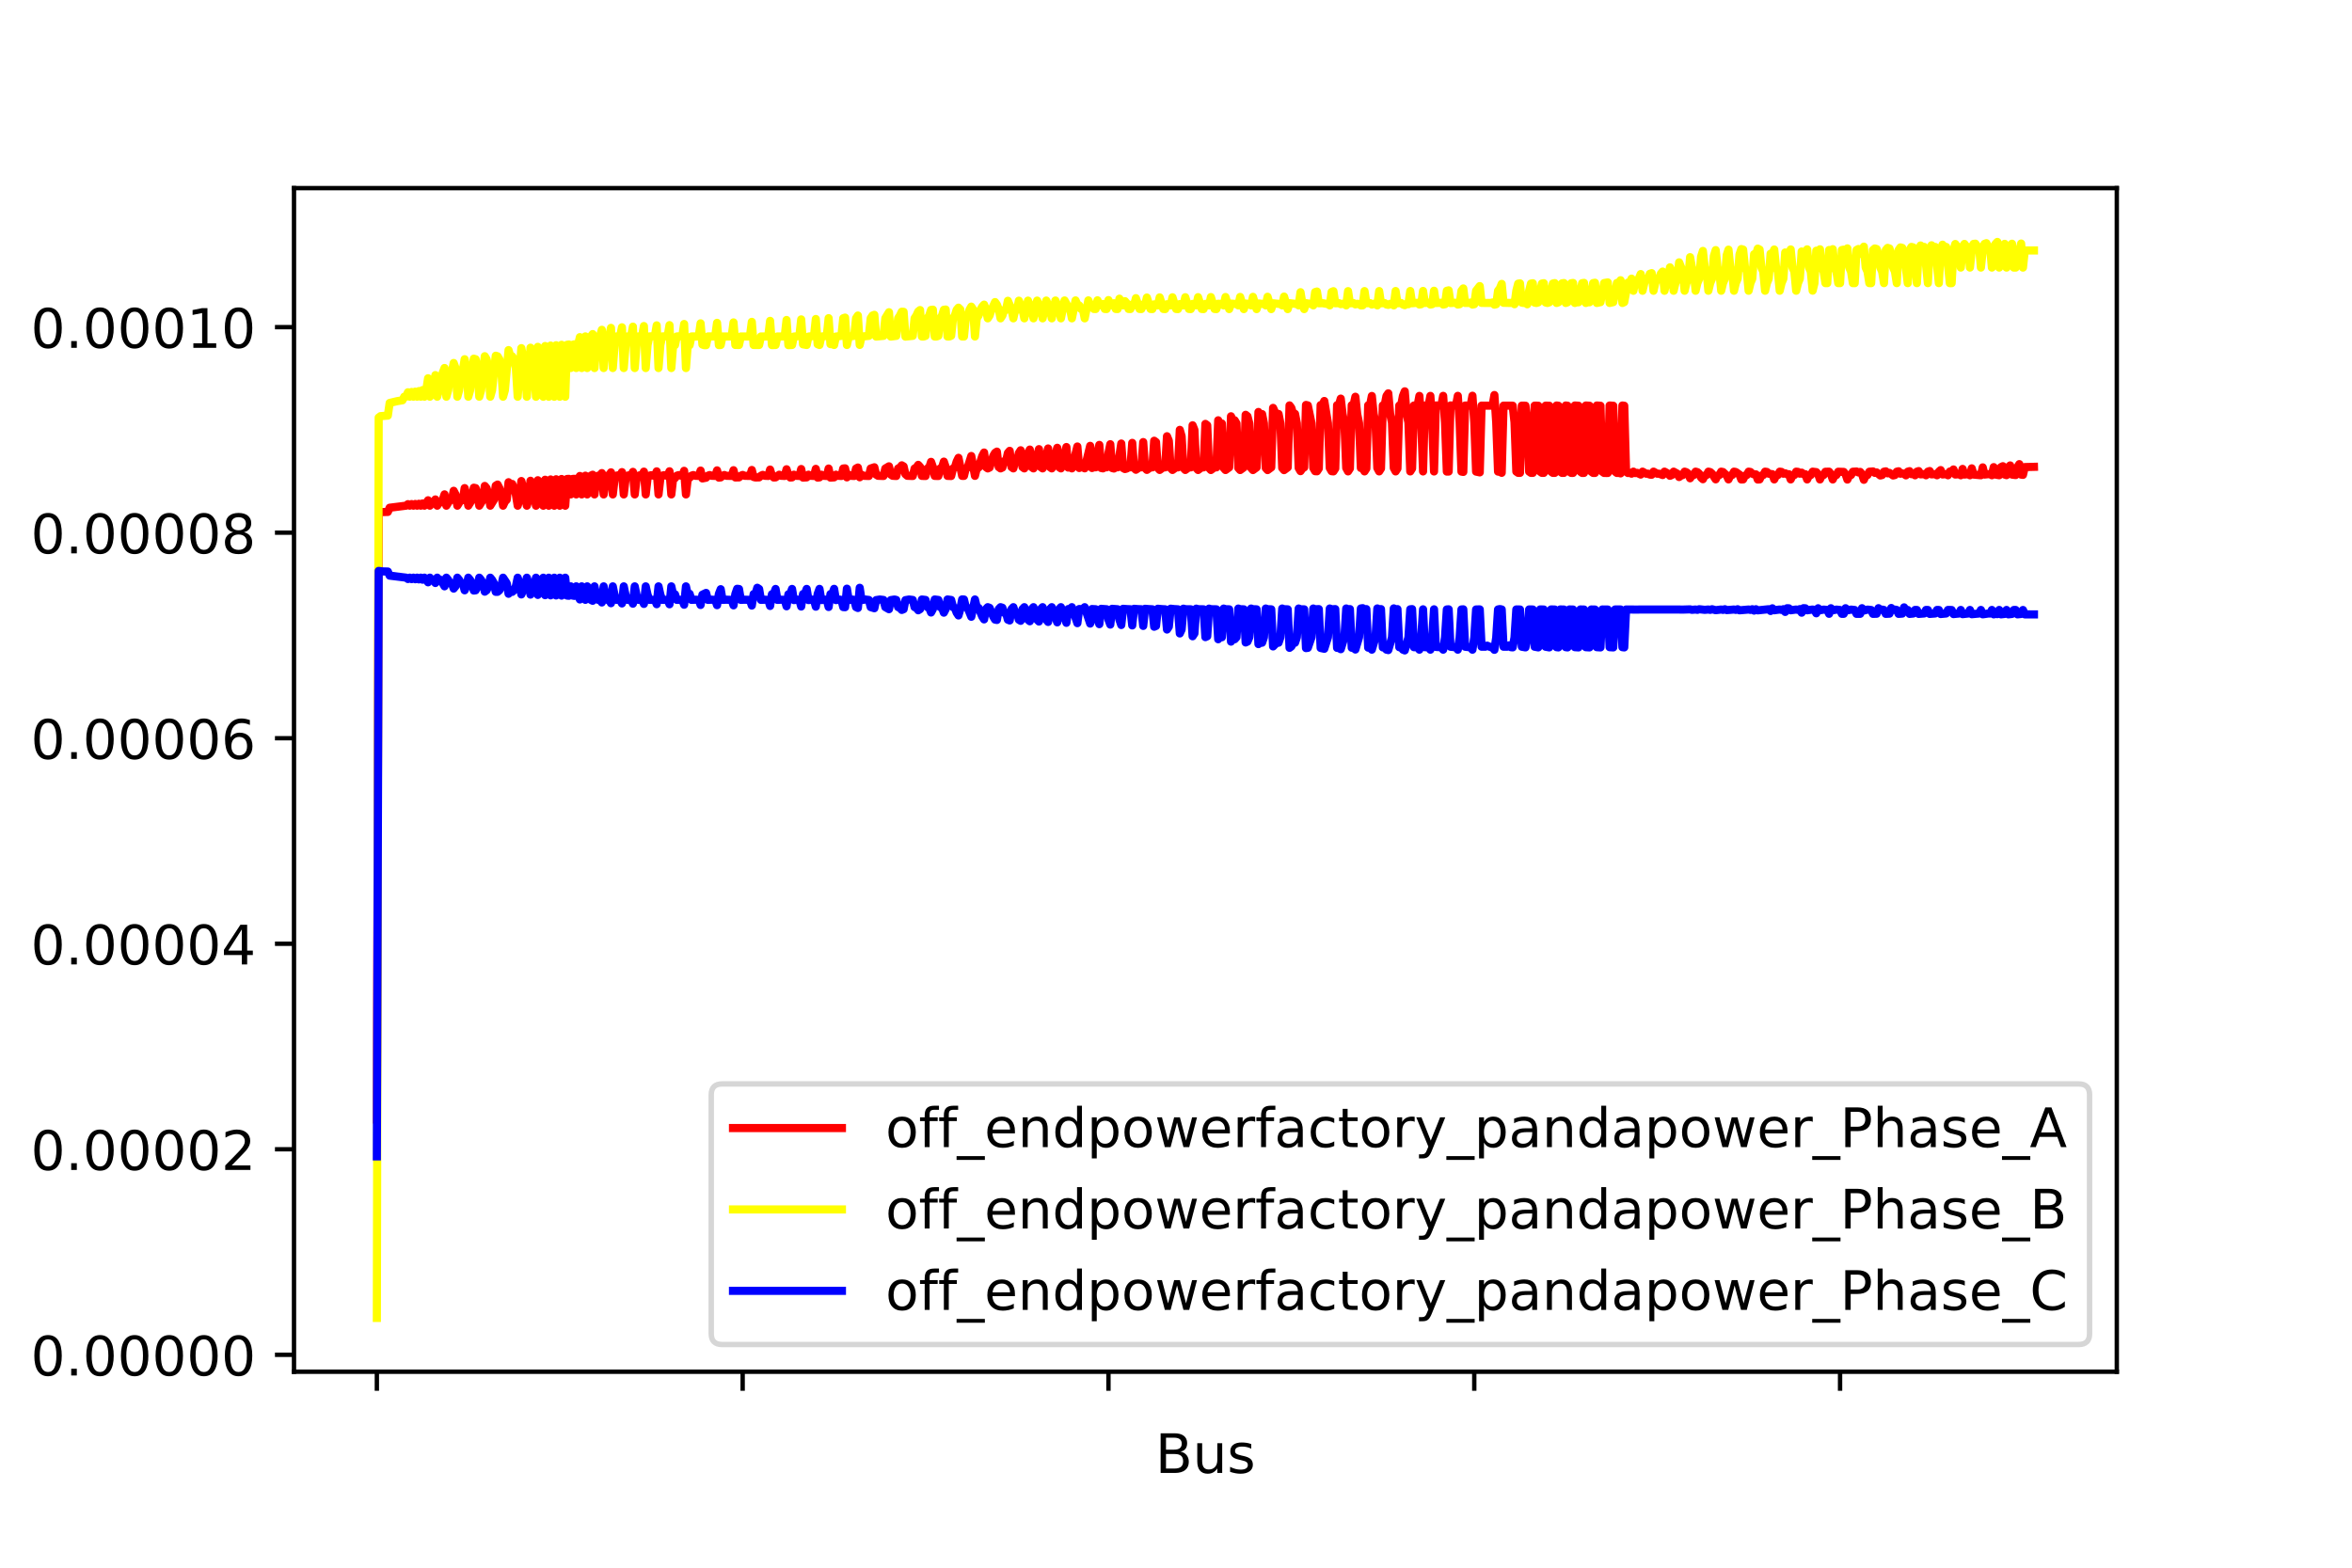 <?xml version="1.0" encoding="utf-8" standalone="no"?>
<!DOCTYPE svg PUBLIC "-//W3C//DTD SVG 1.1//EN"
  "http://www.w3.org/Graphics/SVG/1.1/DTD/svg11.dtd">
<!-- Created with matplotlib (https://matplotlib.org/) -->
<svg height="288pt" version="1.1" viewBox="0 0 432 288" width="432pt" xmlns="http://www.w3.org/2000/svg" xmlns:xlink="http://www.w3.org/1999/xlink">
 <defs>
  <style type="text/css">
*{stroke-linecap:butt;stroke-linejoin:round;}
  </style>
 </defs>
 <g id="figure_1">
  <g id="patch_1">
   <path d="M 0 288 
L 432 288 
L 432 0 
L 0 0 
z
" style="fill:#ffffff;"/>
  </g>
  <g id="axes_1">
   <g id="patch_2">
    <path d="M 54 252 
L 388.8 252 
L 388.8 34.56 
L 54 34.56 
z
" style="fill:#ffffff;"/>
   </g>
   <g id="matplotlib.axis_1">
    <g id="xtick_1">
     <g id="line2d_1">
      <defs>
       <path d="M 0 0 
L 0 3.5 
" id="m8de35954d5" style="stroke:#000000;stroke-width:0.8;"/>
      </defs>
      <g>
       <use style="stroke:#000000;stroke-width:0.8;" x="69.218" xlink:href="#m8de35954d5" y="252"/>
      </g>
     </g>
    </g>
    <g id="xtick_2">
     <g id="line2d_2">
      <g>
       <use style="stroke:#000000;stroke-width:0.8;" x="136.407" xlink:href="#m8de35954d5" y="252"/>
      </g>
     </g>
    </g>
    <g id="xtick_3">
     <g id="line2d_3">
      <g>
       <use style="stroke:#000000;stroke-width:0.8;" x="203.595" xlink:href="#m8de35954d5" y="252"/>
      </g>
     </g>
    </g>
    <g id="xtick_4">
     <g id="line2d_4">
      <g>
       <use style="stroke:#000000;stroke-width:0.8;" x="270.784" xlink:href="#m8de35954d5" y="252"/>
      </g>
     </g>
    </g>
    <g id="xtick_5">
     <g id="line2d_5">
      <g>
       <use style="stroke:#000000;stroke-width:0.8;" x="337.972" xlink:href="#m8de35954d5" y="252"/>
      </g>
     </g>
    </g>
    <g id="text_1">
     <!-- Bus -->
     <defs>
      <path d="M 19.672 34.812 
L 19.672 8.109 
L 35.5 8.109 
Q 43.453 8.109 47.281 11.406 
Q 51.125 14.703 51.125 21.484 
Q 51.125 28.328 47.281 31.562 
Q 43.453 34.812 35.5 34.812 
z
M 19.672 64.797 
L 19.672 42.828 
L 34.281 42.828 
Q 41.5 42.828 45.031 45.531 
Q 48.578 48.25 48.578 53.812 
Q 48.578 59.328 45.031 62.062 
Q 41.5 64.797 34.281 64.797 
z
M 9.812 72.906 
L 35.016 72.906 
Q 46.297 72.906 52.391 68.219 
Q 58.5 63.531 58.5 54.891 
Q 58.5 48.188 55.375 44.234 
Q 52.25 40.281 46.188 39.312 
Q 53.469 37.75 57.5 32.781 
Q 61.531 27.828 61.531 20.406 
Q 61.531 10.641 54.891 5.312 
Q 48.25 0 35.984 0 
L 9.812 0 
z
" id="DejaVuSans-66"/>
      <path d="M 8.5 21.578 
L 8.5 54.688 
L 17.484 54.688 
L 17.484 21.922 
Q 17.484 14.156 20.5 10.266 
Q 23.531 6.391 29.594 6.391 
Q 36.859 6.391 41.078 11.031 
Q 45.312 15.672 45.312 23.688 
L 45.312 54.688 
L 54.297 54.688 
L 54.297 0 
L 45.312 0 
L 45.312 8.406 
Q 42.047 3.422 37.719 1 
Q 33.406 -1.422 27.688 -1.422 
Q 18.266 -1.422 13.375 4.438 
Q 8.5 10.297 8.5 21.578 
z
M 31.109 56 
z
" id="DejaVuSans-117"/>
      <path d="M 44.281 53.078 
L 44.281 44.578 
Q 40.484 46.531 36.375 47.5 
Q 32.281 48.484 27.875 48.484 
Q 21.188 48.484 17.844 46.438 
Q 14.5 44.391 14.5 40.281 
Q 14.5 37.156 16.891 35.375 
Q 19.281 33.594 26.516 31.984 
L 29.594 31.297 
Q 39.156 29.25 43.188 25.516 
Q 47.219 21.781 47.219 15.094 
Q 47.219 7.469 41.188 3.016 
Q 35.156 -1.422 24.609 -1.422 
Q 20.219 -1.422 15.453 -0.562 
Q 10.688 0.297 5.422 2 
L 5.422 11.281 
Q 10.406 8.688 15.234 7.391 
Q 20.062 6.109 24.812 6.109 
Q 31.156 6.109 34.562 8.281 
Q 37.984 10.453 37.984 14.406 
Q 37.984 18.062 35.516 20.016 
Q 33.062 21.969 24.703 23.781 
L 21.578 24.516 
Q 13.234 26.266 9.516 29.906 
Q 5.812 33.547 5.812 39.891 
Q 5.812 47.609 11.281 51.797 
Q 16.75 56 26.812 56 
Q 31.781 56 36.172 55.266 
Q 40.578 54.547 44.281 53.078 
z
" id="DejaVuSans-115"/>
     </defs>
     <g transform="translate(212.196 270.598)scale(0.1 -0.1)">
      <use xlink:href="#DejaVuSans-66"/>
      <use x="68.604" xlink:href="#DejaVuSans-117"/>
      <use x="131.982" xlink:href="#DejaVuSans-115"/>
     </g>
    </g>
   </g>
   <g id="matplotlib.axis_2">
    <g id="ytick_1">
     <g id="line2d_6">
      <defs>
       <path d="M 0 0 
L -3.5 0 
" id="md1b7a3588d" style="stroke:#000000;stroke-width:0.8;"/>
      </defs>
      <g>
       <use style="stroke:#000000;stroke-width:0.8;" x="54" xlink:href="#md1b7a3588d" y="248.891"/>
      </g>
     </g>
     <g id="text_2">
      <!-- 0.00000 -->
      <defs>
       <path d="M 31.781 66.406 
Q 24.172 66.406 20.328 58.906 
Q 16.5 51.422 16.5 36.375 
Q 16.5 21.391 20.328 13.891 
Q 24.172 6.391 31.781 6.391 
Q 39.453 6.391 43.281 13.891 
Q 47.125 21.391 47.125 36.375 
Q 47.125 51.422 43.281 58.906 
Q 39.453 66.406 31.781 66.406 
z
M 31.781 74.219 
Q 44.047 74.219 50.516 64.516 
Q 56.984 54.828 56.984 36.375 
Q 56.984 17.969 50.516 8.266 
Q 44.047 -1.422 31.781 -1.422 
Q 19.531 -1.422 13.062 8.266 
Q 6.594 17.969 6.594 36.375 
Q 6.594 54.828 13.062 64.516 
Q 19.531 74.219 31.781 74.219 
z
" id="DejaVuSans-48"/>
       <path d="M 10.688 12.406 
L 21 12.406 
L 21 0 
L 10.688 0 
z
" id="DejaVuSans-46"/>
      </defs>
      <g transform="translate(5.647 252.69)scale(0.1 -0.1)">
       <use xlink:href="#DejaVuSans-48"/>
       <use x="63.623" xlink:href="#DejaVuSans-46"/>
       <use x="95.41" xlink:href="#DejaVuSans-48"/>
       <use x="159.033" xlink:href="#DejaVuSans-48"/>
       <use x="222.656" xlink:href="#DejaVuSans-48"/>
       <use x="286.279" xlink:href="#DejaVuSans-48"/>
       <use x="349.902" xlink:href="#DejaVuSans-48"/>
      </g>
     </g>
    </g>
    <g id="ytick_2">
     <g id="line2d_7">
      <g>
       <use style="stroke:#000000;stroke-width:0.8;" x="54" xlink:href="#md1b7a3588d" y="211.133"/>
      </g>
     </g>
     <g id="text_3">
      <!-- 0.00002 -->
      <defs>
       <path d="M 19.188 8.297 
L 53.609 8.297 
L 53.609 0 
L 7.328 0 
L 7.328 8.297 
Q 12.938 14.109 22.625 23.891 
Q 32.328 33.688 34.812 36.531 
Q 39.547 41.844 41.422 45.531 
Q 43.312 49.219 43.312 52.781 
Q 43.312 58.594 39.234 62.25 
Q 35.156 65.922 28.609 65.922 
Q 23.969 65.922 18.812 64.312 
Q 13.672 62.703 7.812 59.422 
L 7.812 69.391 
Q 13.766 71.781 18.938 73 
Q 24.125 74.219 28.422 74.219 
Q 39.75 74.219 46.484 68.547 
Q 53.219 62.891 53.219 53.422 
Q 53.219 48.922 51.531 44.891 
Q 49.859 40.875 45.406 35.406 
Q 44.188 33.984 37.641 27.219 
Q 31.109 20.453 19.188 8.297 
z
" id="DejaVuSans-50"/>
      </defs>
      <g transform="translate(5.647 214.932)scale(0.1 -0.1)">
       <use xlink:href="#DejaVuSans-48"/>
       <use x="63.623" xlink:href="#DejaVuSans-46"/>
       <use x="95.41" xlink:href="#DejaVuSans-48"/>
       <use x="159.033" xlink:href="#DejaVuSans-48"/>
       <use x="222.656" xlink:href="#DejaVuSans-48"/>
       <use x="286.279" xlink:href="#DejaVuSans-48"/>
       <use x="349.902" xlink:href="#DejaVuSans-50"/>
      </g>
     </g>
    </g>
    <g id="ytick_3">
     <g id="line2d_8">
      <g>
       <use style="stroke:#000000;stroke-width:0.8;" x="54" xlink:href="#md1b7a3588d" y="173.374"/>
      </g>
     </g>
     <g id="text_4">
      <!-- 0.00004 -->
      <defs>
       <path d="M 37.797 64.312 
L 12.891 25.391 
L 37.797 25.391 
z
M 35.203 72.906 
L 47.609 72.906 
L 47.609 25.391 
L 58.016 25.391 
L 58.016 17.188 
L 47.609 17.188 
L 47.609 0 
L 37.797 0 
L 37.797 17.188 
L 4.891 17.188 
L 4.891 26.703 
z
" id="DejaVuSans-52"/>
      </defs>
      <g transform="translate(5.647 177.173)scale(0.1 -0.1)">
       <use xlink:href="#DejaVuSans-48"/>
       <use x="63.623" xlink:href="#DejaVuSans-46"/>
       <use x="95.41" xlink:href="#DejaVuSans-48"/>
       <use x="159.033" xlink:href="#DejaVuSans-48"/>
       <use x="222.656" xlink:href="#DejaVuSans-48"/>
       <use x="286.279" xlink:href="#DejaVuSans-48"/>
       <use x="349.902" xlink:href="#DejaVuSans-52"/>
      </g>
     </g>
    </g>
    <g id="ytick_4">
     <g id="line2d_9">
      <g>
       <use style="stroke:#000000;stroke-width:0.8;" x="54" xlink:href="#md1b7a3588d" y="135.616"/>
      </g>
     </g>
     <g id="text_5">
      <!-- 0.00006 -->
      <defs>
       <path d="M 33.016 40.375 
Q 26.375 40.375 22.484 35.828 
Q 18.609 31.297 18.609 23.391 
Q 18.609 15.531 22.484 10.953 
Q 26.375 6.391 33.016 6.391 
Q 39.656 6.391 43.531 10.953 
Q 47.406 15.531 47.406 23.391 
Q 47.406 31.297 43.531 35.828 
Q 39.656 40.375 33.016 40.375 
z
M 52.594 71.297 
L 52.594 62.312 
Q 48.875 64.062 45.094 64.984 
Q 41.312 65.922 37.594 65.922 
Q 27.828 65.922 22.672 59.328 
Q 17.531 52.734 16.797 39.406 
Q 19.672 43.656 24.016 45.922 
Q 28.375 48.188 33.594 48.188 
Q 44.578 48.188 50.953 41.516 
Q 57.328 34.859 57.328 23.391 
Q 57.328 12.156 50.688 5.359 
Q 44.047 -1.422 33.016 -1.422 
Q 20.359 -1.422 13.672 8.266 
Q 6.984 17.969 6.984 36.375 
Q 6.984 53.656 15.188 63.938 
Q 23.391 74.219 37.203 74.219 
Q 40.922 74.219 44.703 73.484 
Q 48.484 72.75 52.594 71.297 
z
" id="DejaVuSans-54"/>
      </defs>
      <g transform="translate(5.647 139.415)scale(0.1 -0.1)">
       <use xlink:href="#DejaVuSans-48"/>
       <use x="63.623" xlink:href="#DejaVuSans-46"/>
       <use x="95.41" xlink:href="#DejaVuSans-48"/>
       <use x="159.033" xlink:href="#DejaVuSans-48"/>
       <use x="222.656" xlink:href="#DejaVuSans-48"/>
       <use x="286.279" xlink:href="#DejaVuSans-48"/>
       <use x="349.902" xlink:href="#DejaVuSans-54"/>
      </g>
     </g>
    </g>
    <g id="ytick_5">
     <g id="line2d_10">
      <g>
       <use style="stroke:#000000;stroke-width:0.8;" x="54" xlink:href="#md1b7a3588d" y="97.858"/>
      </g>
     </g>
     <g id="text_6">
      <!-- 0.00008 -->
      <defs>
       <path d="M 31.781 34.625 
Q 24.75 34.625 20.719 30.859 
Q 16.703 27.094 16.703 20.516 
Q 16.703 13.922 20.719 10.156 
Q 24.75 6.391 31.781 6.391 
Q 38.812 6.391 42.859 10.172 
Q 46.922 13.969 46.922 20.516 
Q 46.922 27.094 42.891 30.859 
Q 38.875 34.625 31.781 34.625 
z
M 21.922 38.812 
Q 15.578 40.375 12.031 44.719 
Q 8.5 49.078 8.5 55.328 
Q 8.5 64.062 14.719 69.141 
Q 20.953 74.219 31.781 74.219 
Q 42.672 74.219 48.875 69.141 
Q 55.078 64.062 55.078 55.328 
Q 55.078 49.078 51.531 44.719 
Q 48 40.375 41.703 38.812 
Q 48.828 37.156 52.797 32.312 
Q 56.781 27.484 56.781 20.516 
Q 56.781 9.906 50.312 4.234 
Q 43.844 -1.422 31.781 -1.422 
Q 19.734 -1.422 13.25 4.234 
Q 6.781 9.906 6.781 20.516 
Q 6.781 27.484 10.781 32.312 
Q 14.797 37.156 21.922 38.812 
z
M 18.312 54.391 
Q 18.312 48.734 21.844 45.562 
Q 25.391 42.391 31.781 42.391 
Q 38.141 42.391 41.719 45.562 
Q 45.312 48.734 45.312 54.391 
Q 45.312 60.062 41.719 63.234 
Q 38.141 66.406 31.781 66.406 
Q 25.391 66.406 21.844 63.234 
Q 18.312 60.062 18.312 54.391 
z
" id="DejaVuSans-56"/>
      </defs>
      <g transform="translate(5.647 101.657)scale(0.1 -0.1)">
       <use xlink:href="#DejaVuSans-48"/>
       <use x="63.623" xlink:href="#DejaVuSans-46"/>
       <use x="95.41" xlink:href="#DejaVuSans-48"/>
       <use x="159.033" xlink:href="#DejaVuSans-48"/>
       <use x="222.656" xlink:href="#DejaVuSans-48"/>
       <use x="286.279" xlink:href="#DejaVuSans-48"/>
       <use x="349.902" xlink:href="#DejaVuSans-56"/>
      </g>
     </g>
    </g>
    <g id="ytick_6">
     <g id="line2d_11">
      <g>
       <use style="stroke:#000000;stroke-width:0.8;" x="54" xlink:href="#md1b7a3588d" y="60.099"/>
      </g>
     </g>
     <g id="text_7">
      <!-- 0.00010 -->
      <defs>
       <path d="M 12.406 8.297 
L 28.516 8.297 
L 28.516 63.922 
L 10.984 60.406 
L 10.984 69.391 
L 28.422 72.906 
L 38.281 72.906 
L 38.281 8.297 
L 54.391 8.297 
L 54.391 0 
L 12.406 0 
z
" id="DejaVuSans-49"/>
      </defs>
      <g transform="translate(5.647 63.899)scale(0.1 -0.1)">
       <use xlink:href="#DejaVuSans-48"/>
       <use x="63.623" xlink:href="#DejaVuSans-46"/>
       <use x="95.41" xlink:href="#DejaVuSans-48"/>
       <use x="159.033" xlink:href="#DejaVuSans-48"/>
       <use x="222.656" xlink:href="#DejaVuSans-48"/>
       <use x="286.279" xlink:href="#DejaVuSans-49"/>
       <use x="349.902" xlink:href="#DejaVuSans-48"/>
      </g>
     </g>
    </g>
   </g>
   <g id="line2d_12">
    <path clip-path="url(#p6e63abb41b)" d="M 69.218 205.665 
L 69.554 94.162 
L 70.226 94.07 
L 71.234 94.043 
L 71.57 93.276 
L 74.593 92.895 
L 74.929 92.623 
L 75.265 92.895 
L 75.601 92.605 
L 75.937 92.896 
L 76.273 92.584 
L 76.609 92.896 
L 76.945 92.55 
L 77.281 92.897 
L 77.617 92.488 
L 77.953 92.897 
L 78.625 91.908 
L 78.961 92.898 
L 79.296 92.33 
L 79.632 92.293 
L 79.968 91.754 
L 80.304 92.899 
L 80.64 92.324 
L 80.976 92.291 
L 81.312 91.818 
L 81.648 90.822 
L 81.984 92.9 
L 82.656 91.819 
L 82.992 91.836 
L 83.328 90.167 
L 83.664 90.822 
L 84 92.9 
L 84.672 91.819 
L 85.007 91.877 
L 85.343 89.672 
L 85.679 90.822 
L 86.015 92.9 
L 86.687 91.82 
L 87.023 89.6 
L 87.359 89.672 
L 87.695 90.822 
L 88.031 92.901 
L 88.703 91.82 
L 89.039 89.275 
L 89.375 89.672 
L 89.711 90.822 
L 90.047 92.901 
L 90.718 91.82 
L 91.054 89.222 
L 91.39 89.018 
L 91.726 89.672 
L 92.062 90.822 
L 92.398 92.901 
L 92.734 92.159 
L 93.07 91.82 
L 93.406 88.591 
L 93.742 89.003 
L 94.078 88.907 
L 94.414 89.672 
L 94.75 90.822 
L 95.086 92.903 
L 95.422 91.821 
L 95.758 88.371 
L 96.43 90.823 
L 96.765 92.905 
L 97.101 91.823 
L 97.437 88.323 
L 98.109 90.823 
L 98.445 92.906 
L 98.781 88.225 
L 99.789 92.906 
L 100.125 88.133 
L 100.797 92.906 
L 101.133 88.08 
L 101.805 92.906 
L 102.141 88.044 
L 102.812 92.906 
L 103.148 87.996 
L 103.82 92.906 
L 104.156 87.993 
L 104.492 87.972 
L 104.828 90.825 
L 105.164 87.991 
L 105.5 87.959 
L 105.836 90.825 
L 106.172 87.987 
L 106.508 87.44 
L 106.844 90.828 
L 107.18 87.982 
L 107.516 87.388 
L 107.852 90.83 
L 108.187 87.976 
L 108.523 87.385 
L 108.859 87.218 
L 109.195 90.83 
L 109.531 87.972 
L 109.867 87.386 
L 110.203 87.384 
L 110.539 86.913 
L 110.875 90.83 
L 111.211 87.965 
L 111.547 87.387 
L 111.883 87.378 
L 112.219 86.775 
L 112.555 90.83 
L 112.891 87.958 
L 113.227 87.388 
L 113.563 87.313 
L 113.898 87.39 
L 114.234 86.734 
L 114.57 90.831 
L 114.906 87.952 
L 115.242 87.389 
L 115.578 87.307 
L 115.914 87.398 
L 116.25 86.688 
L 116.586 90.831 
L 116.922 87.941 
L 117.258 87.39 
L 117.594 87.301 
L 117.93 87.404 
L 118.266 86.645 
L 118.602 90.831 
L 118.938 87.89 
L 119.274 87.391 
L 119.61 87.297 
L 120.281 87.426 
L 120.617 86.594 
L 120.953 90.831 
L 121.289 87.879 
L 121.625 87.392 
L 121.961 87.29 
L 122.633 87.427 
L 122.969 86.579 
L 123.305 90.831 
L 123.641 87.888 
L 123.977 87.833 
L 124.313 87.393 
L 124.649 87.282 
L 125.321 87.428 
L 125.656 86.496 
L 125.992 90.831 
L 126.328 87.89 
L 126.664 87.772 
L 127 87.393 
L 127.336 87.275 
L 127.672 87.405 
L 128.344 87.428 
L 128.68 86.449 
L 129.016 87.892 
L 129.688 87.758 
L 130.024 87.394 
L 130.36 87.268 
L 130.696 87.405 
L 131.367 87.429 
L 131.703 86.414 
L 132.039 87.747 
L 132.375 87.702 
L 132.711 87.394 
L 133.047 87.261 
L 133.383 87.405 
L 134.391 87.432 
L 134.727 86.383 
L 135.063 87.712 
L 135.735 87.7 
L 136.071 87.394 
L 136.407 87.253 
L 136.743 87.405 
L 137.75 87.433 
L 138.086 86.343 
L 138.422 87.631 
L 138.758 87.715 
L 139.43 87.699 
L 139.766 87.395 
L 140.102 87.241 
L 140.438 87.405 
L 141.11 87.434 
L 141.446 86.271 
L 141.782 87.363 
L 142.118 87.721 
L 142.454 87.699 
L 143.125 87.209 
L 143.461 87.405 
L 144.133 87.435 
L 144.469 86.208 
L 144.805 87.246 
L 145.141 87.723 
L 145.477 87.699 
L 145.813 87.206 
L 146.149 87.405 
L 146.821 87.436 
L 147.157 86.165 
L 147.493 87.738 
L 148.165 87.698 
L 148.501 87.205 
L 148.836 87.405 
L 149.508 87.436 
L 149.844 86.137 
L 150.18 87.74 
L 150.516 87.698 
L 150.852 87.204 
L 151.188 87.405 
L 151.86 87.442 
L 152.196 86.077 
L 152.532 87.742 
L 153.204 87.697 
L 153.54 87.202 
L 153.876 87.405 
L 154.548 87.443 
L 154.883 86.069 
L 155.219 86.038 
L 155.555 87.694 
L 155.891 87.201 
L 156.227 87.405 
L 156.899 87.444 
L 157.235 86.068 
L 157.571 85.892 
L 157.907 87.678 
L 158.243 87.198 
L 158.579 87.405 
L 159.587 87.444 
L 159.923 86.067 
L 160.594 85.843 
L 160.93 87.194 
L 161.266 87.405 
L 162.274 87.444 
L 162.61 86.066 
L 163.282 85.667 
L 163.618 87.182 
L 163.954 87.405 
L 164.626 87.444 
L 164.962 86.065 
L 165.298 85.896 
L 165.634 85.484 
L 165.97 85.687 
L 166.305 87.114 
L 166.641 87.405 
L 167.649 87.444 
L 167.985 86.064 
L 168.321 85.896 
L 168.657 85.4 
L 168.993 85.769 
L 169.329 87.423 
L 170.001 87.444 
L 170.337 86.063 
L 170.673 85.896 
L 171.009 84.848 
L 171.345 85.787 
L 171.681 87.423 
L 172.352 87.445 
L 172.688 86.062 
L 173.024 85.896 
L 173.36 84.806 
L 173.696 85.793 
L 174.032 87.423 
L 174.704 87.447 
L 175.04 86.06 
L 175.376 85.896 
L 175.712 84.8 
L 176.048 84.109 
L 176.72 87.421 
L 177.056 87.423 
L 177.392 86.059 
L 177.728 85.896 
L 178.399 83.774 
L 179.071 87.422 
L 179.407 86.058 
L 179.743 85.896 
L 180.415 83.769 
L 180.751 83.136 
L 181.087 85.802 
L 181.423 86.053 
L 181.759 85.895 
L 182.431 83.767 
L 182.767 83.194 
L 183.103 82.968 
L 183.439 85.804 
L 183.774 86.051 
L 184.11 85.892 
L 184.446 84.719 
L 184.782 84.725 
L 185.118 83.223 
L 185.454 82.824 
L 185.79 85.806 
L 186.126 86.05 
L 186.462 84.701 
L 186.798 84.725 
L 187.134 83.225 
L 187.47 82.722 
L 187.806 85.808 
L 188.142 86.05 
L 188.814 83.226 
L 189.15 82.594 
L 189.485 85.809 
L 189.821 86.049 
L 190.829 82.513 
L 191.165 85.811 
L 191.501 86.049 
L 192.509 82.39 
L 192.845 85.813 
L 193.181 86.049 
L 194.189 82.267 
L 194.525 85.823 
L 194.861 86.048 
L 195.868 82.128 
L 196.204 85.9 
L 196.54 85.829 
L 196.876 86.046 
L 197.884 82.028 
L 198.22 85.973 
L 198.556 85.836 
L 198.892 85.832 
L 199.228 86.036 
L 200.236 81.909 
L 200.572 85.976 
L 200.908 85.839 
L 201.243 85.851 
L 201.579 83.233 
L 201.915 81.735 
L 202.251 85.979 
L 202.587 86.042 
L 202.923 85.839 
L 203.259 85.853 
L 203.595 83.237 
L 203.931 81.607 
L 204.267 85.979 
L 204.603 86.074 
L 204.939 85.839 
L 205.275 85.853 
L 205.947 81.483 
L 206.283 85.979 
L 206.619 86.166 
L 206.954 86.074 
L 207.29 85.839 
L 207.626 85.854 
L 207.962 81.361 
L 208.298 85.979 
L 208.634 86.297 
L 209.306 85.839 
L 209.642 85.854 
L 209.978 81.215 
L 210.314 85.979 
L 210.65 86.324 
L 211.322 85.839 
L 211.658 85.86 
L 211.994 80.97 
L 212.33 81.215 
L 212.666 85.979 
L 213.001 86.331 
L 213.673 85.839 
L 214.009 85.862 
L 214.345 80.143 
L 214.681 80.97 
L 215.017 85.978 
L 215.353 86.335 
L 216.025 85.839 
L 216.361 85.862 
L 216.697 78.972 
L 217.033 80.143 
L 217.369 85.978 
L 217.705 86.338 
L 218.377 85.839 
L 218.712 85.863 
L 219.048 78.131 
L 219.384 78.972 
L 219.72 85.978 
L 220.056 86.34 
L 220.728 85.839 
L 221.064 85.864 
L 221.4 77.876 
L 221.736 78.131 
L 222.072 85.978 
L 222.408 86.344 
L 223.08 85.836 
L 223.416 85.864 
L 223.752 77.214 
L 224.088 77.876 
L 224.423 77.797 
L 224.759 85.977 
L 225.095 86.348 
L 225.767 85.865 
L 226.103 76.477 
L 226.439 77.214 
L 226.775 77.214 
L 227.111 77.786 
L 227.447 85.976 
L 227.783 86.351 
L 228.455 85.867 
L 228.791 76.207 
L 229.127 76.477 
L 229.463 77.779 
L 229.799 85.976 
L 230.134 86.354 
L 230.806 85.867 
L 231.142 75.685 
L 231.478 76.208 
L 231.814 76.074 
L 232.15 77.775 
L 232.486 85.976 
L 232.822 86.358 
L 233.494 85.867 
L 233.83 74.935 
L 234.166 75.685 
L 234.502 76.07 
L 234.838 76.046 
L 235.174 77.768 
L 235.51 85.976 
L 235.846 86.366 
L 236.517 85.867 
L 236.853 74.477 
L 237.189 74.935 
L 237.525 76.069 
L 237.861 76.028 
L 238.197 77.758 
L 238.533 85.975 
L 238.869 86.554 
L 239.205 86.074 
L 239.541 85.867 
L 239.877 74.398 
L 240.213 74.477 
L 240.885 77.751 
L 241.221 85.975 
L 241.557 86.558 
L 241.892 86.581 
L 242.228 86.074 
L 242.564 74.413 
L 242.9 74.398 
L 243.236 73.666 
L 243.908 77.746 
L 244.244 85.975 
L 244.58 86.561 
L 244.916 86.595 
L 245.252 86.074 
L 245.588 74.424 
L 245.924 74.413 
L 246.26 73.232 
L 246.596 76.066 
L 246.932 77.742 
L 247.268 85.974 
L 247.603 86.597 
L 247.939 86.074 
L 248.275 74.438 
L 248.611 74.424 
L 248.947 72.889 
L 249.283 76.065 
L 249.619 77.729 
L 249.955 85.974 
L 250.291 85.962 
L 250.627 86.599 
L 250.963 86.074 
L 251.299 74.449 
L 251.635 74.439 
L 251.971 72.747 
L 252.307 76.063 
L 252.643 77.626 
L 252.979 85.974 
L 253.315 86.6 
L 253.65 86.074 
L 253.986 74.476 
L 254.322 74.449 
L 254.658 72.739 
L 254.994 72.26 
L 255.33 76.06 
L 255.666 77.621 
L 256.002 85.972 
L 256.338 86.602 
L 256.674 86.074 
L 257.01 74.496 
L 257.346 74.477 
L 257.682 72.736 
L 258.018 71.891 
L 258.354 76.034 
L 258.69 77.617 
L 259.026 86.603 
L 259.361 86.074 
L 259.697 74.496 
L 260.369 74.51 
L 260.705 72.732 
L 261.041 77.612 
L 261.377 86.605 
L 261.713 74.496 
L 262.385 74.511 
L 262.721 72.729 
L 263.057 77.608 
L 263.393 86.612 
L 263.729 74.488 
L 264.737 74.513 
L 265.072 72.726 
L 265.408 77.603 
L 265.744 86.634 
L 266.08 86.627 
L 266.416 74.482 
L 267.424 74.514 
L 267.76 72.723 
L 268.096 77.598 
L 268.432 86.636 
L 268.768 86.695 
L 269.104 74.501 
L 270.112 74.523 
L 270.448 72.705 
L 270.784 77.592 
L 271.119 86.636 
L 271.791 86.78 
L 272.127 74.518 
L 274.143 74.527 
L 274.479 72.57 
L 274.815 77.588 
L 275.151 86.637 
L 275.487 86.685 
L 275.823 86.86 
L 276.159 74.52 
L 277.838 74.529 
L 278.174 77.571 
L 278.51 86.637 
L 278.846 86.868 
L 279.182 86.87 
L 279.518 74.523 
L 280.19 74.531 
L 280.526 77.501 
L 280.862 86.638 
L 281.198 86.87 
L 281.534 86.872 
L 281.87 74.524 
L 282.541 74.532 
L 282.877 86.639 
L 283.213 86.872 
L 283.549 86.873 
L 283.885 74.525 
L 284.557 74.535 
L 284.893 86.64 
L 285.229 86.873 
L 285.565 86.874 
L 285.901 74.496 
L 286.237 74.536 
L 286.573 86.641 
L 286.909 86.877 
L 287.245 86.875 
L 287.581 74.496 
L 287.917 74.536 
L 288.252 86.642 
L 288.588 86.88 
L 288.924 86.877 
L 289.26 74.496 
L 289.932 74.537 
L 290.268 86.642 
L 290.604 86.882 
L 290.94 86.878 
L 291.276 74.497 
L 291.948 74.537 
L 292.284 86.643 
L 292.62 86.884 
L 292.956 86.88 
L 293.292 74.497 
L 293.964 74.539 
L 294.299 86.644 
L 294.635 86.885 
L 295.307 86.892 
L 295.643 74.497 
L 296.315 74.539 
L 296.651 86.644 
L 296.987 86.888 
L 297.323 86.871 
L 297.659 86.966 
L 297.995 74.497 
L 298.331 74.539 
L 298.667 86.645 
L 299.003 86.896 
L 299.339 86.867 
L 299.675 87.018 
L 300.01 86.645 
L 300.346 86.913 
L 300.682 86.864 
L 301.354 87.181 
L 301.69 86.646 
L 302.362 87.023 
L 302.698 87.021 
L 303.034 87.19 
L 303.37 87.211 
L 303.706 86.646 
L 304.378 87.023 
L 304.714 87.018 
L 305.386 87.267 
L 305.721 86.648 
L 306.393 87.023 
L 306.729 87.409 
L 307.065 87.267 
L 307.401 86.65 
L 308.073 87.023 
L 308.409 87.633 
L 308.745 87.379 
L 309.081 87.267 
L 309.417 86.65 
L 309.753 86.753 
L 310.089 87.023 
L 310.425 87.863 
L 310.761 87.375 
L 311.097 87.268 
L 311.433 86.65 
L 311.768 86.739 
L 312.104 87.023 
L 312.44 87.734 
L 312.776 88.034 
L 313.112 87.374 
L 313.448 87.268 
L 313.784 86.65 
L 314.12 86.726 
L 314.456 87.023 
L 315.128 88.057 
L 315.464 87.373 
L 315.8 87.268 
L 316.136 86.65 
L 316.472 86.719 
L 317.144 87.355 
L 317.479 88.069 
L 317.815 87.371 
L 318.151 87.268 
L 318.487 86.65 
L 318.823 86.713 
L 319.495 87.19 
L 319.831 88.084 
L 320.167 88.071 
L 320.503 87.37 
L 320.839 87.268 
L 321.175 86.65 
L 321.511 86.708 
L 321.847 87.023 
L 322.183 87.148 
L 322.519 87.15 
L 322.855 88.095 
L 323.19 88.072 
L 323.526 87.369 
L 323.862 87.268 
L 324.198 86.65 
L 324.534 86.702 
L 324.87 87.023 
L 325.542 87.116 
L 325.878 88.073 
L 326.214 87.367 
L 326.55 87.268 
L 326.886 86.65 
L 327.222 86.697 
L 327.558 87.022 
L 327.894 86.946 
L 328.23 87.113 
L 328.566 87.115 
L 328.902 88.074 
L 329.237 87.364 
L 329.573 87.268 
L 329.909 86.651 
L 330.245 86.688 
L 330.581 87.019 
L 330.917 86.829 
L 331.253 87.111 
L 331.589 87.114 
L 331.925 88.077 
L 332.261 87.361 
L 332.597 87.268 
L 332.933 86.653 
L 333.605 86.737 
L 333.941 87.113 
L 334.277 88.079 
L 334.613 87.359 
L 334.948 87.268 
L 335.284 86.667 
L 335.956 86.654 
L 336.292 87.113 
L 336.628 88.081 
L 336.964 87.357 
L 337.3 87.268 
L 337.636 86.664 
L 338.644 86.696 
L 338.98 87.112 
L 339.316 88.101 
L 339.652 87.356 
L 339.988 87.268 
L 340.324 86.662 
L 340.995 86.623 
L 341.331 86.791 
L 341.667 86.696 
L 342.003 87.111 
L 342.339 88.143 
L 342.675 87.354 
L 343.011 87.268 
L 343.347 86.66 
L 344.019 86.607 
L 344.355 86.871 
L 344.691 86.791 
L 345.363 87.353 
L 345.699 87.268 
L 346.035 86.658 
L 346.37 86.591 
L 346.706 86.956 
L 347.042 86.871 
L 347.714 87.35 
L 348.05 87.268 
L 348.386 86.656 
L 348.722 86.576 
L 349.058 87.026 
L 349.394 86.957 
L 349.73 87.074 
L 350.066 87.326 
L 350.402 86.655 
L 350.738 86.56 
L 351.074 87.101 
L 351.41 87.026 
L 351.746 87.317 
L 352.082 86.653 
L 352.417 86.544 
L 352.753 87.14 
L 353.425 87.101 
L 353.761 87.312 
L 354.097 86.651 
L 354.433 86.536 
L 354.769 87.146 
L 355.441 87.104 
L 355.777 87.31 
L 356.113 86.647 
L 356.449 86.361 
L 356.785 87.161 
L 357.457 87.107 
L 357.793 87.31 
L 358.128 86.632 
L 358.464 86.6 
L 358.8 86.247 
L 359.136 87.179 
L 359.808 87.11 
L 360.144 87.309 
L 360.48 86.147 
L 360.816 87.181 
L 361.488 87.111 
L 361.824 87.308 
L 362.16 86.042 
L 362.496 87.182 
L 363.839 87.307 
L 364.175 85.862 
L 364.511 87.182 
L 365.183 87.112 
L 365.519 87.112 
L 365.855 87.306 
L 366.191 85.818 
L 366.527 87.183 
L 367.199 87.305 
L 367.535 85.814 
L 367.871 85.649 
L 368.207 87.184 
L 368.543 87.291 
L 368.879 85.808 
L 369.215 85.506 
L 369.551 87.187 
L 370.222 87.271 
L 370.558 85.806 
L 370.894 85.266 
L 371.23 87.191 
L 371.566 87.237 
L 371.902 85.805 
L 373.582 85.762 
L 373.582 85.762 
" style="fill:none;stroke:#ff0000;stroke-linecap:square;stroke-width:1.5;"/>
   </g>
   <g id="line2d_13">
    <path clip-path="url(#p6e63abb41b)" d="M 69.218 242.116 
L 69.554 76.706 
L 69.89 76.454 
L 71.234 76.347 
L 71.57 74.025 
L 72.914 73.702 
L 73.921 73.534 
L 74.257 72.873 
L 74.593 72.874 
L 74.929 72.066 
L 75.265 72.874 
L 75.601 72.011 
L 75.937 72.875 
L 76.273 71.949 
L 76.609 72.875 
L 76.945 71.847 
L 77.281 72.876 
L 77.617 71.662 
L 77.953 72.876 
L 78.289 71.679 
L 78.625 69.49 
L 78.961 72.877 
L 79.296 71.679 
L 79.632 71.682 
L 79.968 68.911 
L 80.304 72.878 
L 80.64 71.68 
L 80.976 71.683 
L 81.312 68.488 
L 81.648 67.603 
L 81.984 72.879 
L 82.32 71.683 
L 82.656 68.487 
L 82.992 68.359 
L 83.328 66.686 
L 83.664 67.603 
L 84 72.879 
L 84.336 71.683 
L 84.672 68.487 
L 85.007 68.046 
L 85.343 65.993 
L 85.679 67.603 
L 86.015 72.879 
L 86.351 71.683 
L 87.023 65.893 
L 87.359 65.994 
L 87.695 67.603 
L 88.031 72.88 
L 88.367 71.684 
L 89.039 65.439 
L 89.375 65.994 
L 89.711 67.603 
L 90.047 72.88 
L 90.383 71.685 
L 91.054 65.352 
L 91.39 65.457 
L 91.726 65.994 
L 92.062 67.603 
L 92.398 72.88 
L 92.734 71.69 
L 93.406 64.319 
L 93.742 65.458 
L 94.078 65.464 
L 94.414 65.994 
L 94.75 67.603 
L 95.086 72.882 
L 95.758 63.958 
L 96.43 67.604 
L 96.765 72.884 
L 97.437 63.88 
L 98.109 67.604 
L 98.445 72.885 
L 98.781 63.72 
L 99.453 67.604 
L 99.789 72.885 
L 100.125 63.57 
L 100.797 72.885 
L 101.133 63.482 
L 101.805 72.885 
L 102.141 63.424 
L 102.812 72.885 
L 103.148 63.344 
L 103.82 72.885 
L 104.156 63.345 
L 104.492 63.285 
L 104.828 67.606 
L 105.164 63.346 
L 105.5 63.252 
L 105.836 67.606 
L 106.172 63.347 
L 106.508 61.936 
L 106.844 67.609 
L 107.18 63.348 
L 107.516 61.804 
L 107.852 67.611 
L 108.187 63.35 
L 108.523 61.803 
L 108.859 61.37 
L 109.195 67.611 
L 109.531 63.351 
L 109.867 61.804 
L 110.203 61.802 
L 110.539 60.587 
L 110.875 67.611 
L 111.211 63.353 
L 111.547 61.805 
L 111.883 61.798 
L 112.219 60.235 
L 112.555 67.611 
L 112.891 63.355 
L 113.227 61.806 
L 113.898 61.791 
L 114.234 60.13 
L 114.57 67.612 
L 114.906 63.357 
L 115.242 61.807 
L 115.914 61.786 
L 116.25 60.011 
L 116.586 67.612 
L 116.922 63.36 
L 117.258 61.808 
L 117.93 61.782 
L 118.266 59.9 
L 118.602 67.612 
L 118.938 63.375 
L 119.274 61.809 
L 120.281 61.748 
L 120.617 59.77 
L 120.953 67.612 
L 121.289 63.378 
L 121.625 61.81 
L 122.633 61.746 
L 122.969 59.733 
L 123.305 67.612 
L 123.641 63.328 
L 123.977 63.396 
L 124.313 61.81 
L 125.321 61.744 
L 125.656 59.52 
L 125.992 67.612 
L 126.328 63.318 
L 126.664 63.419 
L 127 61.811 
L 128.008 61.81 
L 128.344 61.743 
L 128.68 59.4 
L 129.016 63.297 
L 129.352 63.415 
L 129.688 63.411 
L 130.024 61.811 
L 131.032 61.812 
L 131.367 61.741 
L 131.703 59.311 
L 132.039 63.4 
L 132.375 63.379 
L 132.711 61.812 
L 134.055 61.813 
L 134.391 61.736 
L 134.727 59.231 
L 135.063 63.374 
L 135.735 63.378 
L 136.071 61.812 
L 137.414 61.813 
L 137.75 61.733 
L 138.086 59.131 
L 138.422 63.38 
L 139.43 63.378 
L 139.766 61.812 
L 140.774 61.814 
L 141.11 61.731 
L 141.446 58.947 
L 141.782 63.398 
L 142.454 63.378 
L 142.79 61.813 
L 143.797 61.815 
L 144.133 61.727 
L 144.469 58.786 
L 144.805 63.405 
L 145.477 63.378 
L 145.813 61.832 
L 146.821 61.725 
L 147.157 58.677 
L 147.493 63.257 
L 148.165 63.377 
L 148.501 61.832 
L 149.508 61.724 
L 149.844 58.605 
L 150.18 63.242 
L 150.516 63.377 
L 150.852 61.832 
L 151.86 61.706 
L 152.196 58.451 
L 152.532 63.217 
L 152.868 63.221 
L 153.204 63.377 
L 153.54 61.833 
L 154.548 61.701 
L 154.883 58.466 
L 155.219 58.349 
L 155.555 63.375 
L 155.891 61.833 
L 156.899 61.7 
L 157.235 58.468 
L 157.571 57.964 
L 157.907 63.364 
L 158.243 61.833 
L 159.587 61.7 
L 159.923 58.469 
L 160.259 57.968 
L 160.594 57.834 
L 160.93 61.833 
L 162.274 61.699 
L 162.61 58.47 
L 163.282 57.36 
L 163.618 61.834 
L 164.626 61.699 
L 164.962 58.471 
L 165.298 57.969 
L 165.634 57.265 
L 165.97 57.283 
L 166.305 61.839 
L 167.649 61.698 
L 167.985 58.473 
L 168.321 57.969 
L 168.657 57.221 
L 168.993 56.959 
L 169.329 61.821 
L 169.665 61.821 
L 170.001 61.697 
L 170.337 58.474 
L 170.673 57.969 
L 171.009 56.932 
L 171.345 56.888 
L 171.681 61.821 
L 172.016 61.821 
L 172.352 61.694 
L 172.688 58.475 
L 173.024 57.969 
L 173.36 56.91 
L 173.696 56.864 
L 174.032 61.821 
L 174.368 61.821 
L 174.704 61.678 
L 175.04 58.476 
L 175.376 57.969 
L 175.712 56.912 
L 176.048 56.521 
L 176.384 56.851 
L 176.72 61.819 
L 177.056 61.821 
L 177.392 58.477 
L 177.728 57.969 
L 178.063 56.922 
L 178.399 56.333 
L 178.735 56.841 
L 179.071 61.82 
L 179.407 58.477 
L 179.743 57.969 
L 180.079 56.925 
L 180.415 56.329 
L 180.751 55.963 
L 181.087 56.829 
L 181.423 58.48 
L 181.759 57.969 
L 182.095 56.931 
L 182.767 55.496 
L 183.103 55.96 
L 183.439 56.819 
L 183.774 58.481 
L 184.11 57.966 
L 184.446 56.933 
L 184.782 56.933 
L 185.118 55.26 
L 185.79 56.811 
L 186.126 58.481 
L 186.462 56.935 
L 186.798 56.933 
L 187.134 55.238 
L 187.806 56.804 
L 188.142 58.481 
L 188.814 55.229 
L 189.485 56.798 
L 189.821 58.481 
L 190.493 55.223 
L 191.165 56.791 
L 191.501 58.481 
L 192.173 55.216 
L 192.845 56.783 
L 193.181 58.481 
L 193.853 55.208 
L 194.525 56.742 
L 194.861 58.482 
L 195.532 55.198 
L 196.204 56.421 
L 196.54 56.747 
L 196.876 58.482 
L 197.548 55.19 
L 197.884 55.939 
L 198.22 56.113 
L 198.556 56.756 
L 198.892 56.751 
L 199.228 58.483 
L 199.9 55.183 
L 200.236 55.936 
L 200.572 56.1 
L 200.908 56.759 
L 201.243 56.77 
L 201.579 55.171 
L 201.915 55.932 
L 202.251 56.104 
L 202.587 55.837 
L 202.923 56.759 
L 203.259 56.771 
L 203.595 55.128 
L 203.931 55.929 
L 204.267 56.104 
L 204.603 55.711 
L 204.939 56.759 
L 205.275 56.772 
L 205.611 54.87 
L 205.947 55.926 
L 206.283 56.104 
L 206.619 55.326 
L 206.954 55.711 
L 207.29 56.759 
L 207.626 56.772 
L 207.962 55.923 
L 208.298 56.104 
L 208.634 54.777 
L 209.306 56.76 
L 209.642 56.773 
L 209.978 55.919 
L 210.314 56.104 
L 210.65 54.662 
L 211.322 56.76 
L 211.658 56.778 
L 211.994 55.913 
L 212.33 55.919 
L 212.666 56.104 
L 213.001 54.633 
L 213.673 56.76 
L 214.009 56.78 
L 214.345 55.89 
L 214.681 55.913 
L 215.017 56.105 
L 215.353 54.617 
L 216.025 56.76 
L 216.361 56.781 
L 216.697 55.857 
L 217.033 55.89 
L 217.369 56.105 
L 217.705 54.604 
L 218.377 56.76 
L 218.712 56.781 
L 219.048 55.833 
L 219.384 55.857 
L 219.72 56.105 
L 220.056 54.594 
L 220.728 56.759 
L 221.064 56.782 
L 221.4 55.825 
L 221.736 55.833 
L 222.072 56.104 
L 222.408 54.578 
L 223.08 56.757 
L 223.416 56.783 
L 223.752 55.803 
L 224.423 55.847 
L 224.759 56.104 
L 225.095 54.564 
L 225.767 56.783 
L 226.103 55.778 
L 227.111 55.85 
L 227.447 56.104 
L 227.783 54.55 
L 228.455 56.786 
L 228.791 55.768 
L 229.463 55.851 
L 229.799 56.104 
L 230.134 54.535 
L 230.806 56.786 
L 231.142 55.748 
L 232.15 55.852 
L 232.486 56.103 
L 232.822 54.519 
L 233.494 56.786 
L 233.83 55.717 
L 235.174 55.854 
L 235.51 56.103 
L 235.846 54.483 
L 236.517 56.786 
L 236.853 55.698 
L 238.197 55.856 
L 238.533 56.103 
L 238.869 53.68 
L 239.205 55.711 
L 239.541 56.786 
L 239.877 55.695 
L 240.549 55.806 
L 240.885 55.858 
L 241.221 56.103 
L 241.557 53.66 
L 241.892 53.559 
L 242.228 55.711 
L 242.9 55.695 
L 243.572 55.807 
L 243.908 55.859 
L 244.244 56.103 
L 244.58 53.64 
L 244.916 53.494 
L 245.252 55.711 
L 245.924 55.69 
L 246.26 55.871 
L 246.596 55.807 
L 246.932 55.86 
L 247.268 56.102 
L 247.603 53.484 
L 247.939 55.711 
L 248.611 55.686 
L 248.947 55.922 
L 249.283 55.807 
L 249.619 55.862 
L 249.955 56.102 
L 250.291 56.092 
L 250.627 53.477 
L 250.963 55.711 
L 251.635 55.68 
L 251.971 55.943 
L 252.307 55.808 
L 252.643 55.882 
L 252.979 56.102 
L 253.315 53.47 
L 253.65 55.711 
L 254.322 55.676 
L 254.658 55.944 
L 254.994 56.011 
L 255.33 55.808 
L 255.666 55.883 
L 256.002 56.101 
L 256.338 53.463 
L 256.674 55.711 
L 257.346 55.664 
L 257.682 55.945 
L 258.018 56.062 
L 258.354 55.812 
L 258.69 55.884 
L 259.026 53.456 
L 259.361 55.711 
L 260.369 55.623 
L 260.705 55.946 
L 261.041 55.884 
L 261.377 53.449 
L 261.713 55.657 
L 262.385 55.619 
L 262.721 55.946 
L 263.057 55.885 
L 263.393 53.414 
L 263.729 55.667 
L 264.737 55.616 
L 265.072 55.947 
L 265.408 55.886 
L 265.744 53.418 
L 266.08 53.34 
L 266.416 55.674 
L 267.424 55.613 
L 267.76 55.947 
L 268.096 55.887 
L 268.432 53.419 
L 268.768 52.984 
L 269.104 55.657 
L 269.776 55.658 
L 270.112 55.584 
L 270.448 55.95 
L 270.784 55.888 
L 271.119 53.419 
L 271.791 52.56 
L 272.127 55.642 
L 273.807 55.658 
L 274.143 55.57 
L 274.479 55.969 
L 274.815 55.888 
L 275.151 53.419 
L 275.487 52.976 
L 275.823 52.155 
L 276.159 55.624 
L 277.502 55.658 
L 277.838 55.564 
L 278.174 55.89 
L 278.51 53.419 
L 278.846 52.111 
L 279.182 52.057 
L 279.518 55.599 
L 279.854 55.658 
L 280.19 55.559 
L 280.526 55.899 
L 280.862 53.419 
L 281.198 52.1 
L 281.534 52.035 
L 281.87 55.592 
L 282.206 55.658 
L 282.541 55.553 
L 282.877 53.419 
L 283.213 52.093 
L 283.549 52.024 
L 283.885 55.566 
L 284.221 55.658 
L 284.557 55.539 
L 284.893 53.419 
L 285.229 52.082 
L 285.565 52.011 
L 285.901 55.658 
L 286.237 55.535 
L 286.573 53.419 
L 286.909 52.058 
L 287.245 51.997 
L 287.581 55.658 
L 287.917 55.534 
L 288.252 53.419 
L 288.588 52.039 
L 288.924 51.983 
L 289.26 55.658 
L 289.596 55.534 
L 289.932 55.531 
L 290.268 53.419 
L 290.604 52.025 
L 290.94 51.967 
L 291.276 55.658 
L 291.612 55.533 
L 291.948 55.527 
L 292.62 52.011 
L 292.956 51.944 
L 293.292 55.658 
L 293.964 55.51 
L 294.635 52 
L 295.307 51.881 
L 295.643 55.658 
L 296.315 55.503 
L 296.987 51.98 
L 297.323 51.949 
L 297.659 51.481 
L 297.995 55.658 
L 298.331 55.505 
L 299.003 51.918 
L 299.339 51.95 
L 299.675 51.195 
L 300.01 53.418 
L 300.346 51.771 
L 300.682 51.951 
L 301.354 50.35 
L 301.69 53.417 
L 302.026 51.952 
L 302.362 51.201 
L 302.698 51.2 
L 303.034 50.3 
L 303.37 50.18 
L 303.706 53.417 
L 304.042 51.954 
L 304.378 51.202 
L 304.714 51.197 
L 305.05 50.271 
L 305.386 49.889 
L 305.721 53.416 
L 306.057 51.957 
L 306.393 51.202 
L 306.729 49.114 
L 307.065 49.889 
L 307.401 53.414 
L 307.737 51.975 
L 308.073 51.202 
L 308.409 48.193 
L 309.081 49.889 
L 309.417 53.414 
L 309.753 51.99 
L 310.089 51.202 
L 310.425 47.243 
L 310.761 49.135 
L 311.097 49.889 
L 311.433 53.413 
L 311.768 51.995 
L 312.104 51.202 
L 312.44 47.152 
L 312.776 46.099 
L 313.112 49.136 
L 313.448 49.889 
L 313.784 53.413 
L 314.12 51.999 
L 314.456 51.202 
L 314.792 47.027 
L 315.128 45.945 
L 315.464 49.137 
L 315.8 49.889 
L 316.136 53.413 
L 316.472 52.001 
L 316.808 51.202 
L 317.144 46.882 
L 317.479 45.864 
L 317.815 49.137 
L 318.151 49.89 
L 318.487 53.413 
L 318.823 52.002 
L 319.159 51.202 
L 319.495 46.764 
L 319.831 45.759 
L 320.167 45.853 
L 320.503 49.138 
L 320.839 49.89 
L 321.175 53.413 
L 321.511 52.004 
L 321.847 51.202 
L 322.183 46.698 
L 322.519 46.731 
L 322.855 45.673 
L 323.19 45.844 
L 323.526 49.139 
L 323.862 49.89 
L 324.198 53.412 
L 324.534 52.005 
L 324.87 51.202 
L 325.206 46.607 
L 325.542 46.703 
L 325.878 45.837 
L 326.214 49.14 
L 326.55 49.89 
L 326.886 53.412 
L 327.222 52.007 
L 327.558 51.201 
L 327.894 46.383 
L 328.23 46.701 
L 328.566 46.702 
L 328.902 45.825 
L 329.237 49.141 
L 329.573 49.89 
L 329.909 53.41 
L 330.245 52.009 
L 330.581 51.198 
L 330.917 46.2 
L 331.253 46.698 
L 331.589 46.701 
L 331.925 45.808 
L 332.261 49.142 
L 332.597 49.89 
L 332.933 53.395 
L 333.269 52.013 
L 333.605 46.058 
L 333.941 46.701 
L 334.277 45.796 
L 334.613 49.143 
L 334.948 49.89 
L 335.284 52.013 
L 335.62 52.014 
L 335.956 45.929 
L 336.292 46.7 
L 336.628 45.775 
L 336.964 49.143 
L 337.3 49.89 
L 337.636 52.014 
L 337.972 52.017 
L 338.308 45.931 
L 338.644 45.864 
L 338.98 46.699 
L 339.316 45.631 
L 339.652 49.144 
L 339.988 49.89 
L 340.324 52.014 
L 340.659 52.018 
L 340.995 45.932 
L 341.331 45.746 
L 341.667 45.864 
L 342.003 46.699 
L 342.339 45.313 
L 342.675 49.144 
L 343.011 49.89 
L 343.347 52.015 
L 343.683 52.019 
L 344.019 45.934 
L 344.355 45.647 
L 344.691 45.746 
L 345.027 46.698 
L 345.363 49.145 
L 345.699 49.89 
L 346.035 52.015 
L 346.37 45.936 
L 346.706 45.54 
L 347.042 45.647 
L 347.378 46.691 
L 347.714 49.145 
L 348.05 49.89 
L 348.386 52.015 
L 348.722 45.937 
L 349.058 45.452 
L 349.394 45.54 
L 349.73 46.667 
L 350.402 52.016 
L 350.738 45.939 
L 351.074 45.358 
L 351.41 45.453 
L 352.082 52.016 
L 352.417 45.94 
L 352.753 45.098 
L 353.089 45.361 
L 353.425 45.358 
L 354.097 52.016 
L 354.433 45.941 
L 354.769 45.06 
L 355.105 45.363 
L 355.441 45.361 
L 356.113 52.016 
L 356.449 45.957 
L 356.785 44.952 
L 357.121 45.367 
L 357.457 45.364 
L 358.128 52.018 
L 358.464 52.02 
L 358.8 45.968 
L 359.136 44.825 
L 359.472 45.368 
L 359.808 45.367 
L 360.144 49.155 
L 360.48 45.976 
L 360.816 44.809 
L 361.152 45.369 
L 361.488 45.368 
L 361.824 49.155 
L 362.16 45.985 
L 362.496 44.806 
L 362.832 44.768 
L 363.168 45.369 
L 363.504 45.369 
L 363.839 49.155 
L 364.175 46.001 
L 364.511 44.804 
L 364.847 44.672 
L 365.183 45.369 
L 365.519 45.369 
L 365.855 49.155 
L 366.191 46.004 
L 366.527 44.8 
L 366.863 44.444 
L 367.199 49.156 
L 367.535 46.005 
L 367.871 46.019 
L 368.207 44.796 
L 368.543 49.157 
L 368.879 46.007 
L 369.215 46.03 
L 369.551 44.777 
L 369.886 49.16 
L 370.222 49.158 
L 370.558 46.007 
L 370.894 46.05 
L 371.23 44.743 
L 371.566 49.162 
L 371.902 46.007 
L 373.582 46.011 
L 373.582 46.011 
" style="fill:none;stroke:#ffff00;stroke-linecap:square;stroke-width:1.5;"/>
   </g>
   <g id="line2d_14">
    <path clip-path="url(#p6e63abb41b)" d="M 69.218 212.439 
L 69.554 104.88 
L 70.226 104.971 
L 71.234 104.997 
L 71.57 105.748 
L 74.593 106.12 
L 74.929 106.372 
L 75.265 106.12 
L 75.601 106.389 
L 75.937 106.121 
L 76.273 106.409 
L 76.609 106.121 
L 76.945 106.441 
L 77.281 106.122 
L 77.617 106.498 
L 77.953 106.122 
L 78.625 106.973 
L 78.961 106.123 
L 79.296 106.526 
L 79.632 106.532 
L 79.968 107.099 
L 80.304 106.124 
L 80.64 106.528 
L 80.976 106.532 
L 81.648 107.712 
L 81.984 106.125 
L 82.32 106.533 
L 82.656 107.141 
L 82.992 107.151 
L 83.328 108.129 
L 83.664 107.712 
L 84 106.125 
L 84.336 106.533 
L 84.672 107.141 
L 85.007 107.175 
L 85.343 108.444 
L 85.679 107.712 
L 86.015 106.125 
L 86.351 106.534 
L 86.687 107.141 
L 87.023 108.489 
L 87.359 108.444 
L 87.695 107.712 
L 88.031 106.126 
L 88.367 106.534 
L 88.703 107.142 
L 89.039 108.693 
L 89.375 108.444 
L 89.711 107.713 
L 90.047 106.126 
L 90.383 106.538 
L 90.718 107.142 
L 91.054 108.723 
L 91.39 108.722 
L 91.726 108.444 
L 92.062 107.713 
L 92.398 106.126 
L 93.07 107.142 
L 93.406 109.081 
L 93.742 108.724 
L 94.078 108.734 
L 94.414 108.444 
L 94.75 107.713 
L 95.086 106.128 
L 95.422 107.142 
L 95.758 109.206 
L 96.43 107.713 
L 96.765 106.13 
L 97.101 107.144 
L 97.437 109.233 
L 98.109 107.714 
L 98.445 106.131 
L 98.781 109.288 
L 99.453 107.714 
L 99.789 106.131 
L 100.125 109.34 
L 100.797 106.131 
L 101.133 109.37 
L 101.805 106.131 
L 102.141 109.39 
L 102.812 106.131 
L 103.148 109.417 
L 103.82 106.131 
L 104.156 109.413 
L 104.492 109.447 
L 104.828 107.715 
L 105.164 109.409 
L 105.5 109.464 
L 105.836 107.715 
L 106.172 109.404 
L 106.508 110.128 
L 106.844 107.718 
L 107.18 109.397 
L 107.516 110.194 
L 107.852 107.72 
L 108.187 109.387 
L 108.523 110.196 
L 108.859 110.366 
L 109.195 107.721 
L 109.531 109.38 
L 109.867 110.197 
L 110.203 110.197 
L 110.539 110.675 
L 110.875 107.721 
L 111.211 109.37 
L 111.547 110.199 
L 111.883 110.201 
L 112.219 110.814 
L 112.555 107.721 
L 112.891 109.36 
L 113.227 110.199 
L 113.898 110.193 
L 114.234 110.855 
L 114.57 107.721 
L 114.906 109.35 
L 115.242 110.2 
L 115.914 110.187 
L 116.25 110.902 
L 116.586 107.721 
L 116.922 109.333 
L 117.258 110.201 
L 117.93 110.183 
L 118.266 110.945 
L 118.602 107.721 
L 118.938 109.255 
L 119.274 110.202 
L 120.281 110.203 
L 120.617 110.996 
L 120.953 107.721 
L 121.289 109.237 
L 121.625 110.203 
L 122.633 110.204 
L 122.969 111.011 
L 123.305 107.721 
L 123.641 109.244 
L 123.977 109.174 
L 124.313 110.204 
L 125.321 110.205 
L 125.656 111.094 
L 125.992 107.721 
L 126.328 109.245 
L 126.664 109.089 
L 127 110.204 
L 127.672 110.171 
L 128.344 110.205 
L 128.68 111.141 
L 129.016 109.247 
L 129.688 108.925 
L 130.024 110.205 
L 130.696 110.171 
L 131.367 110.206 
L 131.703 111.176 
L 132.039 109.106 
L 132.375 108.242 
L 132.711 110.205 
L 133.383 110.171 
L 134.391 110.208 
L 134.727 111.208 
L 135.063 109.129 
L 135.399 108.168 
L 135.735 108.207 
L 136.071 110.205 
L 136.743 110.171 
L 137.75 110.209 
L 138.086 111.247 
L 138.422 109.138 
L 138.758 109.128 
L 139.094 107.98 
L 139.43 108.202 
L 139.766 110.206 
L 140.438 110.171 
L 141.11 110.21 
L 141.446 111.318 
L 141.782 109.167 
L 142.118 109.126 
L 142.454 108.198 
L 142.79 110.206 
L 143.461 110.171 
L 144.133 110.211 
L 144.469 111.381 
L 144.805 109.178 
L 145.141 109.126 
L 145.477 108.195 
L 145.813 110.242 
L 146.485 110.153 
L 146.821 110.212 
L 147.157 111.423 
L 147.493 109.136 
L 147.829 109.126 
L 148.165 108.19 
L 148.501 110.242 
L 149.172 110.151 
L 149.508 110.212 
L 149.844 111.451 
L 150.18 109.137 
L 150.516 108.184 
L 150.852 110.243 
L 151.524 110.15 
L 151.86 110.216 
L 152.196 111.511 
L 152.532 109.139 
L 152.868 109.139 
L 153.204 108.176 
L 153.54 110.243 
L 154.212 110.149 
L 154.548 110.218 
L 154.883 111.527 
L 155.219 111.549 
L 155.555 108.143 
L 155.891 110.243 
L 156.563 110.142 
L 156.899 110.218 
L 157.235 111.529 
L 157.571 111.69 
L 157.907 107.983 
L 158.243 110.243 
L 158.915 110.14 
L 159.587 110.218 
L 159.923 111.53 
L 160.594 111.739 
L 160.93 110.244 
L 161.602 110.139 
L 162.274 110.218 
L 162.61 111.531 
L 163.282 111.915 
L 163.618 110.245 
L 164.29 110.139 
L 164.626 110.218 
L 164.962 111.533 
L 165.298 111.681 
L 165.634 112.051 
L 165.97 111.913 
L 166.305 110.252 
L 166.977 110.137 
L 167.649 110.218 
L 167.985 111.534 
L 168.321 111.681 
L 168.657 112.114 
L 168.993 111.906 
L 169.329 110.136 
L 170.001 110.218 
L 170.337 111.535 
L 170.673 111.677 
L 171.009 112.523 
L 171.345 111.904 
L 171.681 110.134 
L 172.352 110.219 
L 172.688 111.536 
L 173.024 111.676 
L 173.36 112.553 
L 173.696 111.903 
L 174.032 110.13 
L 174.704 110.22 
L 175.04 111.537 
L 175.376 111.675 
L 175.712 112.556 
L 176.048 113.061 
L 176.384 111.903 
L 176.72 110.119 
L 177.056 110.136 
L 177.392 111.538 
L 177.728 111.675 
L 178.399 113.304 
L 179.071 110.13 
L 179.407 111.539 
L 179.743 111.674 
L 180.415 113.278 
L 180.751 113.786 
L 181.087 111.902 
L 181.423 111.542 
L 181.759 111.667 
L 182.431 113.268 
L 182.767 113.826 
L 183.103 113.892 
L 183.439 111.902 
L 183.774 111.543 
L 184.11 111.651 
L 184.446 112.579 
L 184.782 112.579 
L 185.118 113.846 
L 185.454 113.983 
L 185.79 111.902 
L 186.126 111.543 
L 186.462 112.581 
L 186.798 112.579 
L 187.134 113.847 
L 187.47 114.047 
L 187.806 111.902 
L 188.142 111.543 
L 188.814 113.848 
L 189.15 114.128 
L 189.485 111.902 
L 189.821 111.543 
L 190.493 113.849 
L 190.829 114.178 
L 191.165 111.901 
L 191.501 111.543 
L 192.173 113.849 
L 192.509 114.255 
L 192.845 111.901 
L 193.181 111.543 
L 194.189 114.332 
L 194.525 111.9 
L 194.861 111.544 
L 195.868 114.419 
L 196.204 111.893 
L 196.54 111.901 
L 196.876 111.544 
L 197.884 114.481 
L 198.22 111.886 
L 198.892 111.905 
L 199.228 111.545 
L 200.236 114.556 
L 200.572 111.886 
L 201.243 111.925 
L 201.579 113.852 
L 201.915 114.664 
L 202.251 111.85 
L 203.259 111.926 
L 203.595 113.855 
L 203.931 114.744 
L 204.267 111.846 
L 205.275 111.926 
L 205.611 113.87 
L 205.947 114.821 
L 206.283 111.845 
L 206.954 111.897 
L 207.626 111.927 
L 207.962 114.897 
L 208.298 111.843 
L 208.97 111.898 
L 209.642 111.927 
L 209.978 114.987 
L 210.314 111.841 
L 210.986 111.898 
L 211.658 111.933 
L 211.994 115.139 
L 212.33 114.987 
L 212.666 111.833 
L 213.337 111.898 
L 214.009 111.935 
L 214.345 115.65 
L 214.681 115.139 
L 215.017 111.825 
L 215.689 111.898 
L 216.361 111.935 
L 216.697 116.371 
L 217.033 115.65 
L 217.369 111.82 
L 217.705 111.919 
L 218.712 111.936 
L 219.048 116.888 
L 219.384 116.372 
L 219.72 111.816 
L 220.056 111.919 
L 221.064 111.937 
L 221.4 117.045 
L 221.736 116.888 
L 222.072 111.811 
L 222.408 111.919 
L 223.416 111.937 
L 223.752 117.436 
L 224.088 117.045 
L 224.423 117.068 
L 224.759 111.804 
L 225.095 111.92 
L 225.767 111.938 
L 226.103 117.871 
L 226.439 117.437 
L 226.775 117.437 
L 227.111 117.072 
L 227.447 111.799 
L 227.783 111.92 
L 228.455 111.94 
L 228.791 118.029 
L 229.127 117.871 
L 229.463 117.074 
L 229.799 111.795 
L 230.134 111.92 
L 230.806 111.94 
L 231.142 118.328 
L 231.478 118.03 
L 231.814 118.069 
L 232.15 117.075 
L 232.486 111.793 
L 232.822 111.92 
L 233.494 111.94 
L 233.83 118.755 
L 234.502 118.071 
L 234.838 118.075 
L 235.174 117.077 
L 235.51 111.792 
L 235.846 111.921 
L 236.517 111.941 
L 236.853 119.016 
L 237.189 118.756 
L 237.525 118.071 
L 237.861 118.078 
L 238.197 117.079 
L 238.533 111.791 
L 238.869 111.933 
L 239.541 111.941 
L 239.877 119.061 
L 240.213 119.016 
L 240.885 117.081 
L 241.221 111.79 
L 241.557 111.936 
L 242.228 111.898 
L 242.564 119.038 
L 243.236 119.188 
L 243.908 117.082 
L 244.244 111.789 
L 244.58 111.938 
L 245.252 111.898 
L 245.588 119.021 
L 245.924 119.038 
L 246.26 119.263 
L 246.932 117.083 
L 247.268 111.783 
L 247.603 111.937 
L 247.939 111.898 
L 248.275 118.998 
L 248.611 119.021 
L 248.947 119.322 
L 249.619 117.086 
L 249.955 111.78 
L 250.291 111.726 
L 250.627 111.937 
L 250.963 111.898 
L 251.299 118.981 
L 251.635 118.998 
L 251.971 119.347 
L 252.643 117.109 
L 252.979 111.777 
L 253.315 111.937 
L 253.65 111.898 
L 253.986 118.934 
L 254.322 118.981 
L 254.658 119.348 
L 254.994 119.426 
L 255.666 117.11 
L 256.002 111.767 
L 256.338 111.937 
L 256.674 111.898 
L 257.01 118.9 
L 257.346 118.934 
L 257.682 119.349 
L 258.018 119.485 
L 258.69 117.111 
L 259.026 111.937 
L 259.361 111.898 
L 259.697 118.893 
L 260.369 118.911 
L 260.705 119.35 
L 261.041 117.111 
L 261.377 111.938 
L 261.713 118.892 
L 262.385 118.913 
L 262.721 119.35 
L 263.057 117.112 
L 263.393 111.938 
L 263.729 118.846 
L 264.737 118.914 
L 265.072 119.351 
L 265.408 117.113 
L 265.744 111.96 
L 266.08 111.939 
L 266.416 118.814 
L 267.424 118.915 
L 267.76 119.351 
L 268.096 117.114 
L 268.432 111.961 
L 268.768 111.942 
L 269.104 118.81 
L 269.776 118.892 
L 270.112 118.923 
L 270.448 119.354 
L 270.784 117.115 
L 271.119 111.962 
L 271.791 111.954 
L 272.127 118.804 
L 272.799 118.81 
L 273.135 118.61 
L 273.807 118.892 
L 274.143 118.926 
L 274.479 119.377 
L 274.815 117.116 
L 275.151 111.962 
L 275.487 111.892 
L 275.823 111.964 
L 276.159 118.807 
L 276.83 118.805 
L 277.166 118.563 
L 277.502 118.892 
L 277.838 118.928 
L 278.174 117.118 
L 278.51 111.962 
L 279.182 111.971 
L 279.518 118.81 
L 280.19 118.929 
L 280.526 117.128 
L 280.862 111.963 
L 281.534 111.972 
L 281.87 118.811 
L 282.541 118.93 
L 282.877 111.964 
L 283.549 111.973 
L 283.885 118.812 
L 284.557 118.933 
L 284.893 111.965 
L 285.565 111.974 
L 285.901 118.892 
L 286.237 118.933 
L 286.573 111.966 
L 287.245 111.975 
L 287.581 118.892 
L 287.917 118.934 
L 288.252 111.967 
L 288.924 111.976 
L 289.26 118.892 
L 289.932 118.934 
L 290.268 111.967 
L 290.94 111.977 
L 291.276 118.893 
L 291.948 118.934 
L 292.284 111.968 
L 292.956 111.978 
L 293.292 118.893 
L 293.964 118.935 
L 294.299 111.969 
L 295.307 111.977 
L 295.643 118.893 
L 296.315 118.935 
L 296.651 111.969 
L 297.659 111.969 
L 297.995 118.893 
L 298.331 118.935 
L 298.667 111.97 
L 300.682 111.986 
L 301.354 111.974 
L 308.409 111.978 
L 309.081 111.988 
L 310.425 111.945 
L 310.761 112.032 
L 311.433 111.975 
L 311.768 112.034 
L 312.104 111.922 
L 313.112 112.033 
L 313.784 111.975 
L 314.12 112.039 
L 314.456 111.922 
L 315.128 112.098 
L 316.136 111.975 
L 316.472 112.041 
L 316.808 111.921 
L 317.144 112.078 
L 317.815 112.034 
L 318.487 111.975 
L 318.823 112.043 
L 319.159 111.921 
L 319.495 112.121 
L 320.503 112.035 
L 321.175 111.975 
L 321.511 112.045 
L 321.847 111.921 
L 322.183 112.173 
L 322.519 111.923 
L 322.855 112.128 
L 324.87 111.92 
L 325.206 112.243 
L 325.542 111.756 
L 325.878 112.111 
L 326.886 111.975 
L 327.222 112.048 
L 327.558 111.916 
L 327.894 112.417 
L 328.23 111.743 
L 328.566 111.752 
L 328.902 112.112 
L 329.909 111.975 
L 330.245 112.05 
L 330.581 111.901 
L 330.917 112.557 
L 331.253 111.73 
L 331.589 111.748 
L 331.925 112.114 
L 332.933 111.977 
L 333.269 112.055 
L 333.605 112.667 
L 333.941 111.744 
L 334.277 112.115 
L 334.948 111.989 
L 335.62 112.057 
L 335.956 112.765 
L 336.292 111.741 
L 336.628 112.117 
L 337.3 111.989 
L 337.972 112.06 
L 338.308 112.768 
L 338.644 112.764 
L 338.98 111.737 
L 339.316 112.132 
L 339.988 111.989 
L 340.659 112.062 
L 340.995 112.77 
L 341.667 112.765 
L 342.003 111.734 
L 342.339 112.165 
L 343.011 111.989 
L 343.683 112.063 
L 344.019 112.772 
L 344.691 112.75 
L 345.027 111.73 
L 345.363 112.042 
L 345.699 111.989 
L 346.035 112.058 
L 346.37 112.774 
L 347.042 112.738 
L 347.378 111.696 
L 347.714 112.043 
L 348.05 111.989 
L 348.386 112.058 
L 348.722 112.776 
L 349.394 112.724 
L 349.73 111.579 
L 350.066 112.05 
L 350.402 112.058 
L 350.738 112.778 
L 351.41 112.713 
L 351.746 112.052 
L 352.082 112.058 
L 352.417 112.78 
L 353.425 112.7 
L 353.761 112.053 
L 354.097 112.059 
L 354.433 112.781 
L 355.441 112.703 
L 355.777 112.054 
L 356.113 112.059 
L 356.449 112.801 
L 357.457 112.706 
L 357.793 112.054 
L 358.464 112.064 
L 358.8 112.814 
L 359.808 112.709 
L 360.144 112.054 
L 360.48 112.826 
L 361.488 112.711 
L 361.824 112.054 
L 362.16 112.838 
L 363.504 112.711 
L 363.839 112.054 
L 364.175 112.857 
L 365.183 112.711 
L 365.519 112.711 
L 365.855 112.055 
L 366.191 112.862 
L 366.527 112.782 
L 366.863 112.821 
L 367.199 112.055 
L 367.535 112.863 
L 368.207 112.783 
L 368.543 112.056 
L 368.879 112.865 
L 369.551 112.786 
L 369.886 112.06 
L 370.222 112.058 
L 370.558 112.865 
L 371.23 112.79 
L 371.566 112.063 
L 371.902 112.866 
L 373.582 112.87 
L 373.582 112.87 
" style="fill:none;stroke:#0000ff;stroke-linecap:square;stroke-width:1.5;"/>
   </g>
   <g id="patch_3">
    <path d="M 54 252 
L 54 34.56 
" style="fill:none;stroke:#000000;stroke-linecap:square;stroke-linejoin:miter;stroke-width:0.8;"/>
   </g>
   <g id="patch_4">
    <path d="M 388.8 252 
L 388.8 34.56 
" style="fill:none;stroke:#000000;stroke-linecap:square;stroke-linejoin:miter;stroke-width:0.8;"/>
   </g>
   <g id="patch_5">
    <path d="M 54 252 
L 388.8 252 
" style="fill:none;stroke:#000000;stroke-linecap:square;stroke-linejoin:miter;stroke-width:0.8;"/>
   </g>
   <g id="patch_6">
    <path d="M 54 34.56 
L 388.8 34.56 
" style="fill:none;stroke:#000000;stroke-linecap:square;stroke-linejoin:miter;stroke-width:0.8;"/>
   </g>
   <g id="legend_1">
    <g id="patch_7">
     <path d="M 132.636 247 
L 381.8 247 
Q 383.8 247 383.8 245 
L 383.8 201.131 
Q 383.8 199.131 381.8 199.131 
L 132.636 199.131 
Q 130.636 199.131 130.636 201.131 
L 130.636 245 
Q 130.636 247 132.636 247 
z
" style="fill:#ffffff;opacity:0.8;stroke:#cccccc;stroke-linejoin:miter;"/>
    </g>
    <g id="line2d_15">
     <path d="M 134.636 207.23 
L 154.636 207.23 
" style="fill:none;stroke:#ff0000;stroke-linecap:square;stroke-width:1.5;"/>
    </g>
    <g id="line2d_16"/>
    <g id="text_8">
     <!-- off_endpowerfactory_pandapower_Phase_A -->
     <defs>
      <path d="M 30.609 48.391 
Q 23.391 48.391 19.188 42.75 
Q 14.984 37.109 14.984 27.297 
Q 14.984 17.484 19.156 11.844 
Q 23.344 6.203 30.609 6.203 
Q 37.797 6.203 41.984 11.859 
Q 46.188 17.531 46.188 27.297 
Q 46.188 37.016 41.984 42.703 
Q 37.797 48.391 30.609 48.391 
z
M 30.609 56 
Q 42.328 56 49.016 48.375 
Q 55.719 40.766 55.719 27.297 
Q 55.719 13.875 49.016 6.219 
Q 42.328 -1.422 30.609 -1.422 
Q 18.844 -1.422 12.172 6.219 
Q 5.516 13.875 5.516 27.297 
Q 5.516 40.766 12.172 48.375 
Q 18.844 56 30.609 56 
z
" id="DejaVuSans-111"/>
      <path d="M 37.109 75.984 
L 37.109 68.5 
L 28.516 68.5 
Q 23.688 68.5 21.797 66.547 
Q 19.922 64.594 19.922 59.516 
L 19.922 54.688 
L 34.719 54.688 
L 34.719 47.703 
L 19.922 47.703 
L 19.922 0 
L 10.891 0 
L 10.891 47.703 
L 2.297 47.703 
L 2.297 54.688 
L 10.891 54.688 
L 10.891 58.5 
Q 10.891 67.625 15.141 71.797 
Q 19.391 75.984 28.609 75.984 
z
" id="DejaVuSans-102"/>
      <path d="M 50.984 -16.609 
L 50.984 -23.578 
L -0.984 -23.578 
L -0.984 -16.609 
z
" id="DejaVuSans-95"/>
      <path d="M 56.203 29.594 
L 56.203 25.203 
L 14.891 25.203 
Q 15.484 15.922 20.484 11.062 
Q 25.484 6.203 34.422 6.203 
Q 39.594 6.203 44.453 7.469 
Q 49.312 8.734 54.109 11.281 
L 54.109 2.781 
Q 49.266 0.734 44.188 -0.344 
Q 39.109 -1.422 33.891 -1.422 
Q 20.797 -1.422 13.156 6.188 
Q 5.516 13.812 5.516 26.812 
Q 5.516 40.234 12.766 48.109 
Q 20.016 56 32.328 56 
Q 43.359 56 49.781 48.891 
Q 56.203 41.797 56.203 29.594 
z
M 47.219 32.234 
Q 47.125 39.594 43.094 43.984 
Q 39.062 48.391 32.422 48.391 
Q 24.906 48.391 20.391 44.141 
Q 15.875 39.891 15.188 32.172 
z
" id="DejaVuSans-101"/>
      <path d="M 54.891 33.016 
L 54.891 0 
L 45.906 0 
L 45.906 32.719 
Q 45.906 40.484 42.875 44.328 
Q 39.844 48.188 33.797 48.188 
Q 26.516 48.188 22.312 43.547 
Q 18.109 38.922 18.109 30.906 
L 18.109 0 
L 9.078 0 
L 9.078 54.688 
L 18.109 54.688 
L 18.109 46.188 
Q 21.344 51.125 25.703 53.562 
Q 30.078 56 35.797 56 
Q 45.219 56 50.047 50.172 
Q 54.891 44.344 54.891 33.016 
z
" id="DejaVuSans-110"/>
      <path d="M 45.406 46.391 
L 45.406 75.984 
L 54.391 75.984 
L 54.391 0 
L 45.406 0 
L 45.406 8.203 
Q 42.578 3.328 38.25 0.953 
Q 33.938 -1.422 27.875 -1.422 
Q 17.969 -1.422 11.734 6.484 
Q 5.516 14.406 5.516 27.297 
Q 5.516 40.188 11.734 48.094 
Q 17.969 56 27.875 56 
Q 33.938 56 38.25 53.625 
Q 42.578 51.266 45.406 46.391 
z
M 14.797 27.297 
Q 14.797 17.391 18.875 11.75 
Q 22.953 6.109 30.078 6.109 
Q 37.203 6.109 41.297 11.75 
Q 45.406 17.391 45.406 27.297 
Q 45.406 37.203 41.297 42.844 
Q 37.203 48.484 30.078 48.484 
Q 22.953 48.484 18.875 42.844 
Q 14.797 37.203 14.797 27.297 
z
" id="DejaVuSans-100"/>
      <path d="M 18.109 8.203 
L 18.109 -20.797 
L 9.078 -20.797 
L 9.078 54.688 
L 18.109 54.688 
L 18.109 46.391 
Q 20.953 51.266 25.266 53.625 
Q 29.594 56 35.594 56 
Q 45.562 56 51.781 48.094 
Q 58.016 40.188 58.016 27.297 
Q 58.016 14.406 51.781 6.484 
Q 45.562 -1.422 35.594 -1.422 
Q 29.594 -1.422 25.266 0.953 
Q 20.953 3.328 18.109 8.203 
z
M 48.688 27.297 
Q 48.688 37.203 44.609 42.844 
Q 40.531 48.484 33.406 48.484 
Q 26.266 48.484 22.188 42.844 
Q 18.109 37.203 18.109 27.297 
Q 18.109 17.391 22.188 11.75 
Q 26.266 6.109 33.406 6.109 
Q 40.531 6.109 44.609 11.75 
Q 48.688 17.391 48.688 27.297 
z
" id="DejaVuSans-112"/>
      <path d="M 4.203 54.688 
L 13.188 54.688 
L 24.422 12.016 
L 35.594 54.688 
L 46.188 54.688 
L 57.422 12.016 
L 68.609 54.688 
L 77.594 54.688 
L 63.281 0 
L 52.688 0 
L 40.922 44.828 
L 29.109 0 
L 18.5 0 
z
" id="DejaVuSans-119"/>
      <path d="M 41.109 46.297 
Q 39.594 47.172 37.812 47.578 
Q 36.031 48 33.891 48 
Q 26.266 48 22.188 43.047 
Q 18.109 38.094 18.109 28.812 
L 18.109 0 
L 9.078 0 
L 9.078 54.688 
L 18.109 54.688 
L 18.109 46.188 
Q 20.953 51.172 25.484 53.578 
Q 30.031 56 36.531 56 
Q 37.453 56 38.578 55.875 
Q 39.703 55.766 41.062 55.516 
z
" id="DejaVuSans-114"/>
      <path d="M 34.281 27.484 
Q 23.391 27.484 19.188 25 
Q 14.984 22.516 14.984 16.5 
Q 14.984 11.719 18.141 8.906 
Q 21.297 6.109 26.703 6.109 
Q 34.188 6.109 38.703 11.406 
Q 43.219 16.703 43.219 25.484 
L 43.219 27.484 
z
M 52.203 31.203 
L 52.203 0 
L 43.219 0 
L 43.219 8.297 
Q 40.141 3.328 35.547 0.953 
Q 30.953 -1.422 24.312 -1.422 
Q 15.922 -1.422 10.953 3.297 
Q 6 8.016 6 15.922 
Q 6 25.141 12.172 29.828 
Q 18.359 34.516 30.609 34.516 
L 43.219 34.516 
L 43.219 35.406 
Q 43.219 41.609 39.141 45 
Q 35.062 48.391 27.688 48.391 
Q 23 48.391 18.547 47.266 
Q 14.109 46.141 10.016 43.891 
L 10.016 52.203 
Q 14.938 54.109 19.578 55.047 
Q 24.219 56 28.609 56 
Q 40.484 56 46.344 49.844 
Q 52.203 43.703 52.203 31.203 
z
" id="DejaVuSans-97"/>
      <path d="M 48.781 52.594 
L 48.781 44.188 
Q 44.969 46.297 41.141 47.344 
Q 37.312 48.391 33.406 48.391 
Q 24.656 48.391 19.812 42.844 
Q 14.984 37.312 14.984 27.297 
Q 14.984 17.281 19.812 11.734 
Q 24.656 6.203 33.406 6.203 
Q 37.312 6.203 41.141 7.25 
Q 44.969 8.297 48.781 10.406 
L 48.781 2.094 
Q 45.016 0.344 40.984 -0.531 
Q 36.969 -1.422 32.422 -1.422 
Q 20.062 -1.422 12.781 6.344 
Q 5.516 14.109 5.516 27.297 
Q 5.516 40.672 12.859 48.328 
Q 20.219 56 33.016 56 
Q 37.156 56 41.109 55.141 
Q 45.062 54.297 48.781 52.594 
z
" id="DejaVuSans-99"/>
      <path d="M 18.312 70.219 
L 18.312 54.688 
L 36.812 54.688 
L 36.812 47.703 
L 18.312 47.703 
L 18.312 18.016 
Q 18.312 11.328 20.141 9.422 
Q 21.969 7.516 27.594 7.516 
L 36.812 7.516 
L 36.812 0 
L 27.594 0 
Q 17.188 0 13.234 3.875 
Q 9.281 7.766 9.281 18.016 
L 9.281 47.703 
L 2.688 47.703 
L 2.688 54.688 
L 9.281 54.688 
L 9.281 70.219 
z
" id="DejaVuSans-116"/>
      <path d="M 32.172 -5.078 
Q 28.375 -14.844 24.75 -17.812 
Q 21.141 -20.797 15.094 -20.797 
L 7.906 -20.797 
L 7.906 -13.281 
L 13.188 -13.281 
Q 16.891 -13.281 18.938 -11.516 
Q 21 -9.766 23.484 -3.219 
L 25.094 0.875 
L 2.984 54.688 
L 12.5 54.688 
L 29.594 11.922 
L 46.688 54.688 
L 56.203 54.688 
z
" id="DejaVuSans-121"/>
      <path d="M 19.672 64.797 
L 19.672 37.406 
L 32.078 37.406 
Q 38.969 37.406 42.719 40.969 
Q 46.484 44.531 46.484 51.125 
Q 46.484 57.672 42.719 61.234 
Q 38.969 64.797 32.078 64.797 
z
M 9.812 72.906 
L 32.078 72.906 
Q 44.344 72.906 50.609 67.359 
Q 56.891 61.812 56.891 51.125 
Q 56.891 40.328 50.609 34.812 
Q 44.344 29.297 32.078 29.297 
L 19.672 29.297 
L 19.672 0 
L 9.812 0 
z
" id="DejaVuSans-80"/>
      <path d="M 54.891 33.016 
L 54.891 0 
L 45.906 0 
L 45.906 32.719 
Q 45.906 40.484 42.875 44.328 
Q 39.844 48.188 33.797 48.188 
Q 26.516 48.188 22.312 43.547 
Q 18.109 38.922 18.109 30.906 
L 18.109 0 
L 9.078 0 
L 9.078 75.984 
L 18.109 75.984 
L 18.109 46.188 
Q 21.344 51.125 25.703 53.562 
Q 30.078 56 35.797 56 
Q 45.219 56 50.047 50.172 
Q 54.891 44.344 54.891 33.016 
z
" id="DejaVuSans-104"/>
      <path d="M 34.188 63.188 
L 20.797 26.906 
L 47.609 26.906 
z
M 28.609 72.906 
L 39.797 72.906 
L 67.578 0 
L 57.328 0 
L 50.688 18.703 
L 17.828 18.703 
L 11.188 0 
L 0.781 0 
z
" id="DejaVuSans-65"/>
     </defs>
     <g transform="translate(162.636 210.73)scale(0.1 -0.1)">
      <use xlink:href="#DejaVuSans-111"/>
      <use x="61.182" xlink:href="#DejaVuSans-102"/>
      <use x="96.387" xlink:href="#DejaVuSans-102"/>
      <use x="131.592" xlink:href="#DejaVuSans-95"/>
      <use x="181.592" xlink:href="#DejaVuSans-101"/>
      <use x="243.115" xlink:href="#DejaVuSans-110"/>
      <use x="306.494" xlink:href="#DejaVuSans-100"/>
      <use x="369.971" xlink:href="#DejaVuSans-112"/>
      <use x="433.447" xlink:href="#DejaVuSans-111"/>
      <use x="494.629" xlink:href="#DejaVuSans-119"/>
      <use x="576.416" xlink:href="#DejaVuSans-101"/>
      <use x="637.939" xlink:href="#DejaVuSans-114"/>
      <use x="679.053" xlink:href="#DejaVuSans-102"/>
      <use x="714.258" xlink:href="#DejaVuSans-97"/>
      <use x="775.537" xlink:href="#DejaVuSans-99"/>
      <use x="830.518" xlink:href="#DejaVuSans-116"/>
      <use x="869.727" xlink:href="#DejaVuSans-111"/>
      <use x="930.908" xlink:href="#DejaVuSans-114"/>
      <use x="972.021" xlink:href="#DejaVuSans-121"/>
      <use x="1031.201" xlink:href="#DejaVuSans-95"/>
      <use x="1081.201" xlink:href="#DejaVuSans-112"/>
      <use x="1144.678" xlink:href="#DejaVuSans-97"/>
      <use x="1205.957" xlink:href="#DejaVuSans-110"/>
      <use x="1269.336" xlink:href="#DejaVuSans-100"/>
      <use x="1332.812" xlink:href="#DejaVuSans-97"/>
      <use x="1394.092" xlink:href="#DejaVuSans-112"/>
      <use x="1457.568" xlink:href="#DejaVuSans-111"/>
      <use x="1518.75" xlink:href="#DejaVuSans-119"/>
      <use x="1600.537" xlink:href="#DejaVuSans-101"/>
      <use x="1662.061" xlink:href="#DejaVuSans-114"/>
      <use x="1703.174" xlink:href="#DejaVuSans-95"/>
      <use x="1753.174" xlink:href="#DejaVuSans-80"/>
      <use x="1813.477" xlink:href="#DejaVuSans-104"/>
      <use x="1876.855" xlink:href="#DejaVuSans-97"/>
      <use x="1938.135" xlink:href="#DejaVuSans-115"/>
      <use x="1990.234" xlink:href="#DejaVuSans-101"/>
      <use x="2051.758" xlink:href="#DejaVuSans-95"/>
      <use x="2101.758" xlink:href="#DejaVuSans-65"/>
     </g>
    </g>
    <g id="line2d_17">
     <path d="M 134.636 222.186 
L 154.636 222.186 
" style="fill:none;stroke:#ffff00;stroke-linecap:square;stroke-width:1.5;"/>
    </g>
    <g id="line2d_18"/>
    <g id="text_9">
     <!-- off_endpowerfactory_pandapower_Phase_B -->
     <g transform="translate(162.636 225.686)scale(0.1 -0.1)">
      <use xlink:href="#DejaVuSans-111"/>
      <use x="61.182" xlink:href="#DejaVuSans-102"/>
      <use x="96.387" xlink:href="#DejaVuSans-102"/>
      <use x="131.592" xlink:href="#DejaVuSans-95"/>
      <use x="181.592" xlink:href="#DejaVuSans-101"/>
      <use x="243.115" xlink:href="#DejaVuSans-110"/>
      <use x="306.494" xlink:href="#DejaVuSans-100"/>
      <use x="369.971" xlink:href="#DejaVuSans-112"/>
      <use x="433.447" xlink:href="#DejaVuSans-111"/>
      <use x="494.629" xlink:href="#DejaVuSans-119"/>
      <use x="576.416" xlink:href="#DejaVuSans-101"/>
      <use x="637.939" xlink:href="#DejaVuSans-114"/>
      <use x="679.053" xlink:href="#DejaVuSans-102"/>
      <use x="714.258" xlink:href="#DejaVuSans-97"/>
      <use x="775.537" xlink:href="#DejaVuSans-99"/>
      <use x="830.518" xlink:href="#DejaVuSans-116"/>
      <use x="869.727" xlink:href="#DejaVuSans-111"/>
      <use x="930.908" xlink:href="#DejaVuSans-114"/>
      <use x="972.021" xlink:href="#DejaVuSans-121"/>
      <use x="1031.201" xlink:href="#DejaVuSans-95"/>
      <use x="1081.201" xlink:href="#DejaVuSans-112"/>
      <use x="1144.678" xlink:href="#DejaVuSans-97"/>
      <use x="1205.957" xlink:href="#DejaVuSans-110"/>
      <use x="1269.336" xlink:href="#DejaVuSans-100"/>
      <use x="1332.812" xlink:href="#DejaVuSans-97"/>
      <use x="1394.092" xlink:href="#DejaVuSans-112"/>
      <use x="1457.568" xlink:href="#DejaVuSans-111"/>
      <use x="1518.75" xlink:href="#DejaVuSans-119"/>
      <use x="1600.537" xlink:href="#DejaVuSans-101"/>
      <use x="1662.061" xlink:href="#DejaVuSans-114"/>
      <use x="1703.174" xlink:href="#DejaVuSans-95"/>
      <use x="1753.174" xlink:href="#DejaVuSans-80"/>
      <use x="1813.477" xlink:href="#DejaVuSans-104"/>
      <use x="1876.855" xlink:href="#DejaVuSans-97"/>
      <use x="1938.135" xlink:href="#DejaVuSans-115"/>
      <use x="1990.234" xlink:href="#DejaVuSans-101"/>
      <use x="2051.758" xlink:href="#DejaVuSans-95"/>
      <use x="2101.758" xlink:href="#DejaVuSans-66"/>
     </g>
    </g>
    <g id="line2d_19">
     <path d="M 134.636 237.142 
L 154.636 237.142 
" style="fill:none;stroke:#0000ff;stroke-linecap:square;stroke-width:1.5;"/>
    </g>
    <g id="line2d_20"/>
    <g id="text_10">
     <!-- off_endpowerfactory_pandapower_Phase_C -->
     <defs>
      <path d="M 64.406 67.281 
L 64.406 56.891 
Q 59.422 61.531 53.781 63.812 
Q 48.141 66.109 41.797 66.109 
Q 29.297 66.109 22.656 58.469 
Q 16.016 50.828 16.016 36.375 
Q 16.016 21.969 22.656 14.328 
Q 29.297 6.688 41.797 6.688 
Q 48.141 6.688 53.781 8.984 
Q 59.422 11.281 64.406 15.922 
L 64.406 5.609 
Q 59.234 2.094 53.438 0.328 
Q 47.656 -1.422 41.219 -1.422 
Q 24.656 -1.422 15.125 8.703 
Q 5.609 18.844 5.609 36.375 
Q 5.609 53.953 15.125 64.078 
Q 24.656 74.219 41.219 74.219 
Q 47.75 74.219 53.531 72.484 
Q 59.328 70.75 64.406 67.281 
z
" id="DejaVuSans-67"/>
     </defs>
     <g transform="translate(162.636 240.642)scale(0.1 -0.1)">
      <use xlink:href="#DejaVuSans-111"/>
      <use x="61.182" xlink:href="#DejaVuSans-102"/>
      <use x="96.387" xlink:href="#DejaVuSans-102"/>
      <use x="131.592" xlink:href="#DejaVuSans-95"/>
      <use x="181.592" xlink:href="#DejaVuSans-101"/>
      <use x="243.115" xlink:href="#DejaVuSans-110"/>
      <use x="306.494" xlink:href="#DejaVuSans-100"/>
      <use x="369.971" xlink:href="#DejaVuSans-112"/>
      <use x="433.447" xlink:href="#DejaVuSans-111"/>
      <use x="494.629" xlink:href="#DejaVuSans-119"/>
      <use x="576.416" xlink:href="#DejaVuSans-101"/>
      <use x="637.939" xlink:href="#DejaVuSans-114"/>
      <use x="679.053" xlink:href="#DejaVuSans-102"/>
      <use x="714.258" xlink:href="#DejaVuSans-97"/>
      <use x="775.537" xlink:href="#DejaVuSans-99"/>
      <use x="830.518" xlink:href="#DejaVuSans-116"/>
      <use x="869.727" xlink:href="#DejaVuSans-111"/>
      <use x="930.908" xlink:href="#DejaVuSans-114"/>
      <use x="972.021" xlink:href="#DejaVuSans-121"/>
      <use x="1031.201" xlink:href="#DejaVuSans-95"/>
      <use x="1081.201" xlink:href="#DejaVuSans-112"/>
      <use x="1144.678" xlink:href="#DejaVuSans-97"/>
      <use x="1205.957" xlink:href="#DejaVuSans-110"/>
      <use x="1269.336" xlink:href="#DejaVuSans-100"/>
      <use x="1332.812" xlink:href="#DejaVuSans-97"/>
      <use x="1394.092" xlink:href="#DejaVuSans-112"/>
      <use x="1457.568" xlink:href="#DejaVuSans-111"/>
      <use x="1518.75" xlink:href="#DejaVuSans-119"/>
      <use x="1600.537" xlink:href="#DejaVuSans-101"/>
      <use x="1662.061" xlink:href="#DejaVuSans-114"/>
      <use x="1703.174" xlink:href="#DejaVuSans-95"/>
      <use x="1753.174" xlink:href="#DejaVuSans-80"/>
      <use x="1813.477" xlink:href="#DejaVuSans-104"/>
      <use x="1876.855" xlink:href="#DejaVuSans-97"/>
      <use x="1938.135" xlink:href="#DejaVuSans-115"/>
      <use x="1990.234" xlink:href="#DejaVuSans-101"/>
      <use x="2051.758" xlink:href="#DejaVuSans-95"/>
      <use x="2101.758" xlink:href="#DejaVuSans-67"/>
     </g>
    </g>
   </g>
  </g>
 </g>
 <defs>
  <clipPath id="p6e63abb41b">
   <rect height="217.44" width="334.8" x="54" y="34.56"/>
  </clipPath>
 </defs>
</svg>
